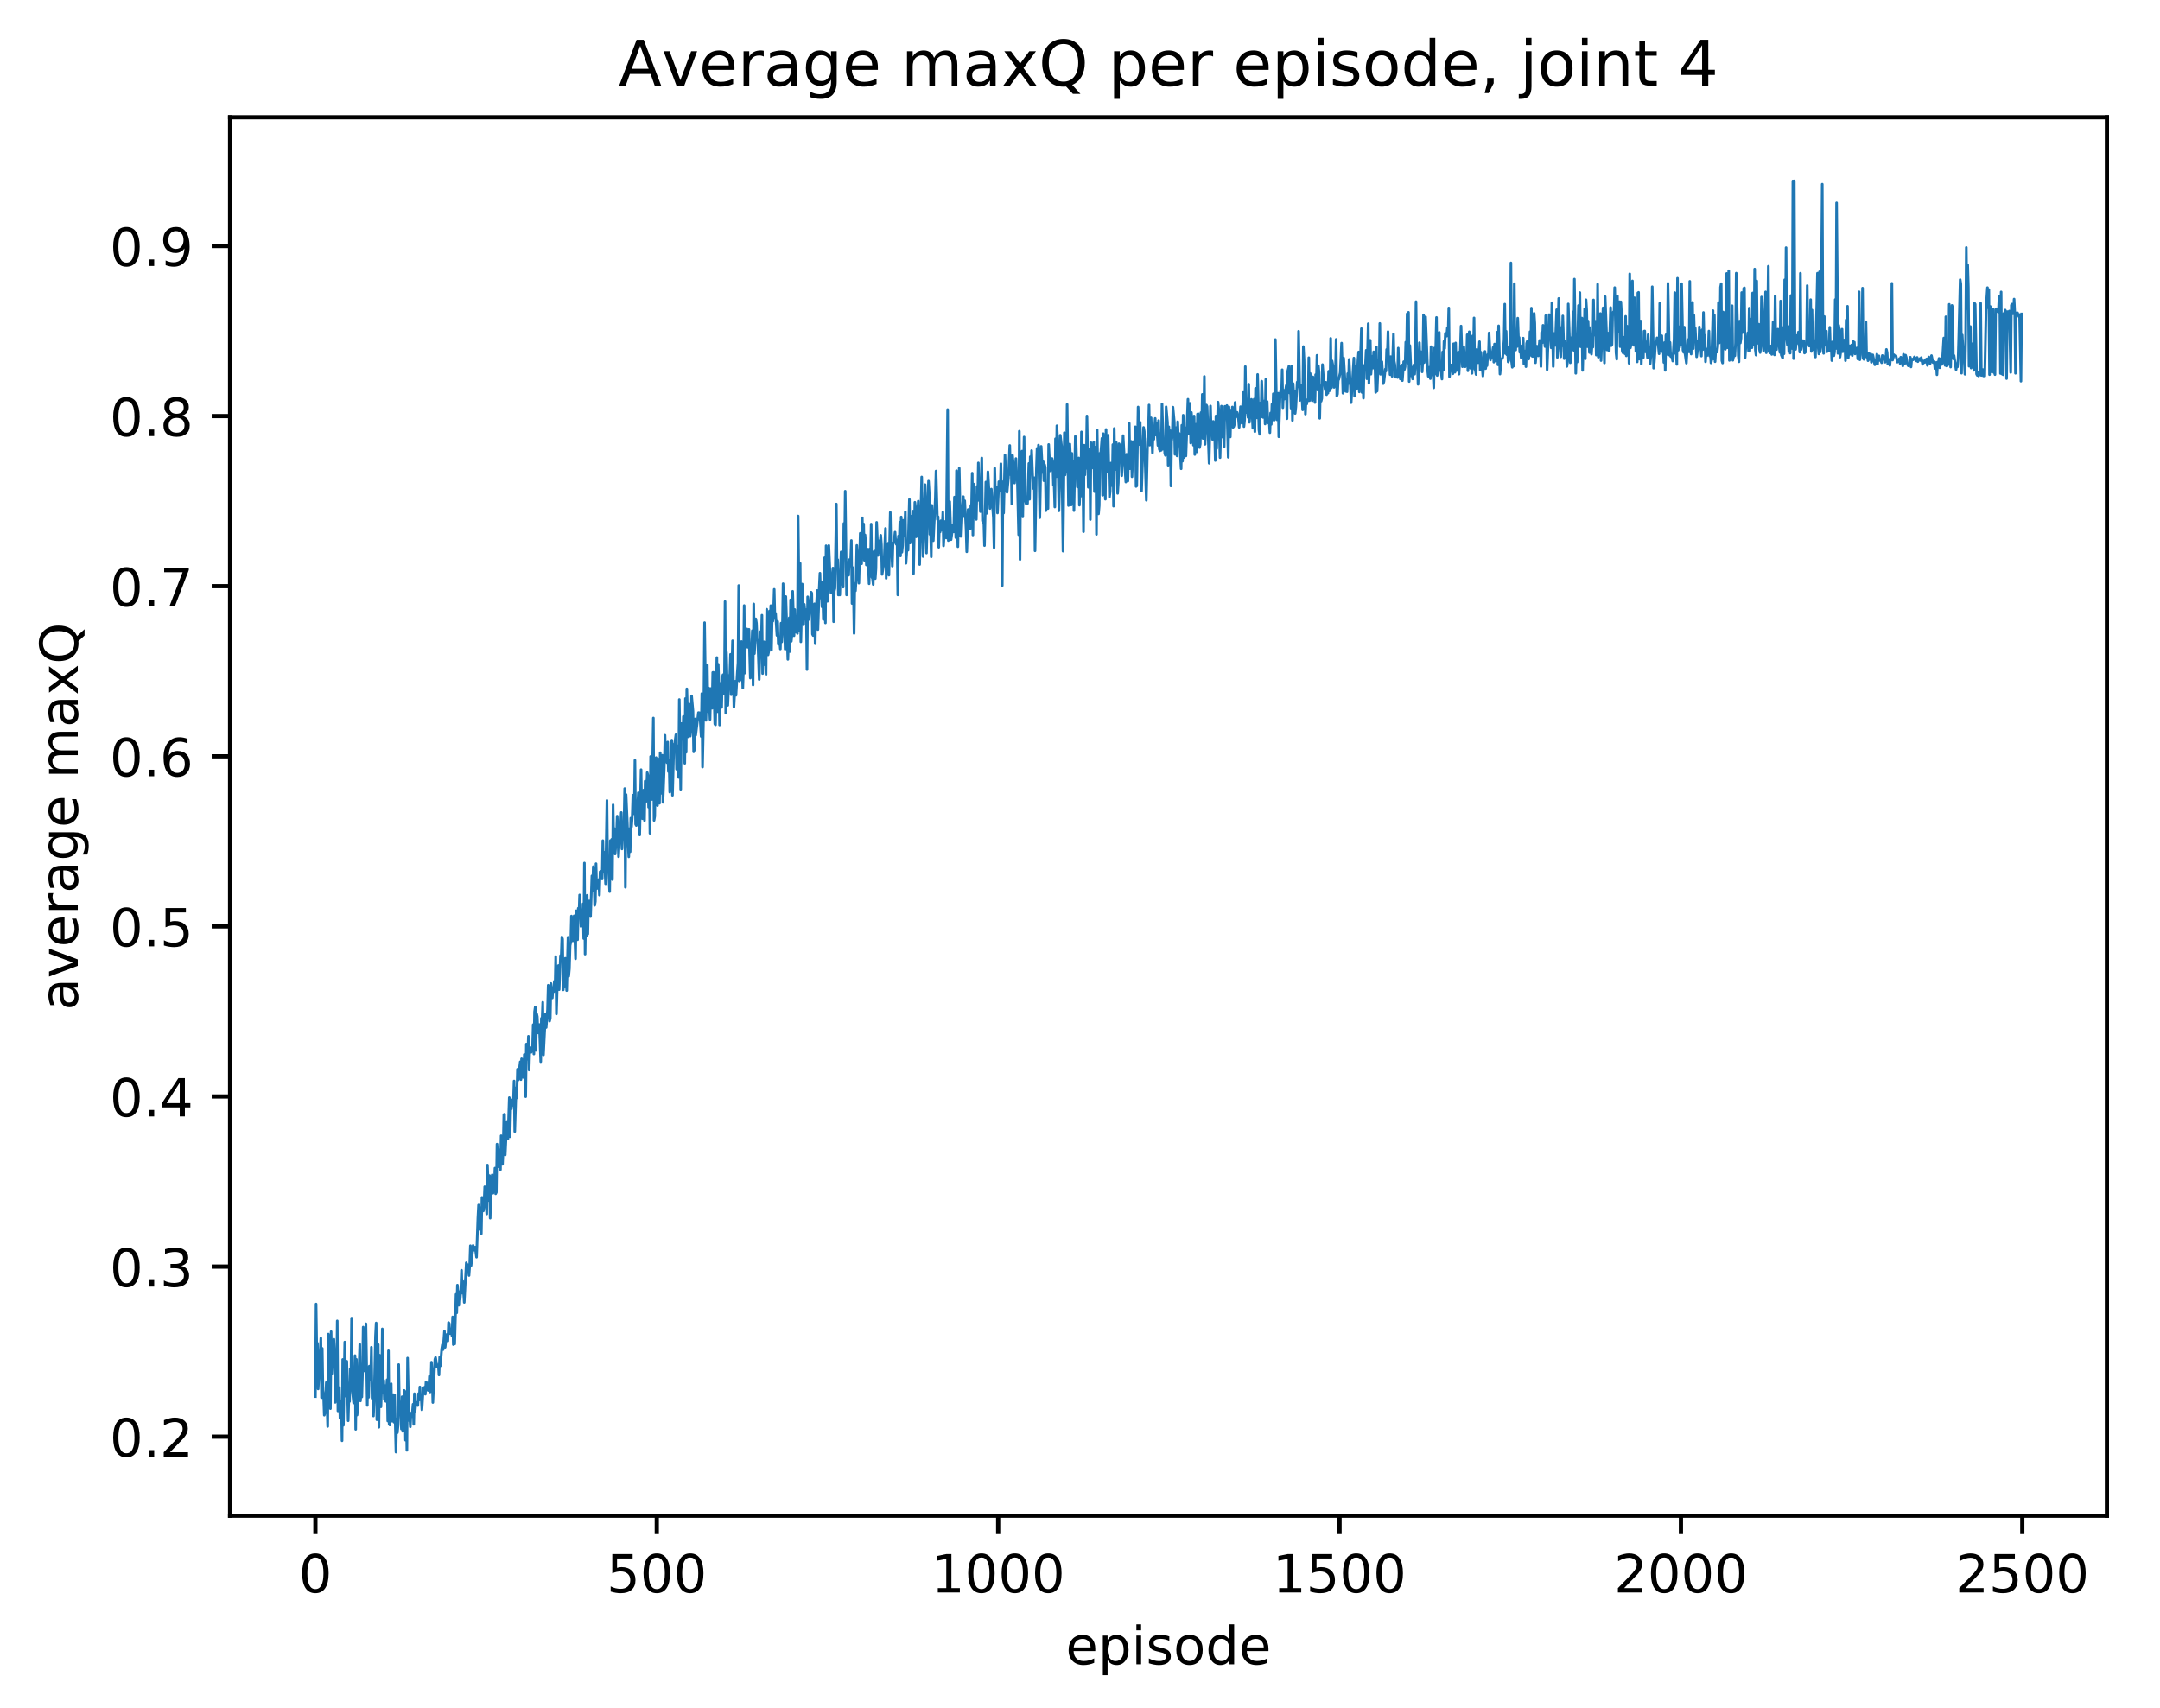 <?xml version="1.0" encoding="utf-8" standalone="no"?>
<!DOCTYPE svg PUBLIC "-//W3C//DTD SVG 1.1//EN"
  "http://www.w3.org/Graphics/SVG/1.1/DTD/svg11.dtd">
<!-- Created with matplotlib (http://matplotlib.org/) -->
<svg height="325pt" version="1.1" viewBox="0 0 411 325" width="411pt" xmlns="http://www.w3.org/2000/svg" xmlns:xlink="http://www.w3.org/1999/xlink">
 <defs>
  <style type="text/css">
*{stroke-linecap:butt;stroke-linejoin:round;}
  </style>
 </defs>
 <g id="figure_1">
  <g id="patch_1">
   <path d="M 0 325.986 
L 411.601 325.986 
L 411.601 0 
L 0 0 
z
" style="fill:#ffffff;"/>
  </g>
  <g id="axes_1">
   <g id="patch_2">
    <path d="M 43.781 288.43 
L 400.901 288.43 
L 400.901 22.318 
L 43.781 22.318 
z
" style="fill:#ffffff;"/>
   </g>
   <g id="matplotlib.axis_1">
    <g id="xtick_1">
     <g id="line2d_1">
      <defs>
       <path d="M 0 0 
L 0 3.5 
" id="m86b955a619" style="stroke:#000000;stroke-width:0.8;"/>
      </defs>
      <g>
       <use style="stroke:#000000;stroke-width:0.8;" x="60.014" xlink:href="#m86b955a619" y="288.43"/>
      </g>
     </g>
     <g id="text_1">
      <!-- 0 -->
      <defs>
       <path d="M 31.781 66.406 
Q 24.172 66.406 20.328 58.906 
Q 16.5 51.422 16.5 36.375 
Q 16.5 21.391 20.328 13.891 
Q 24.172 6.391 31.781 6.391 
Q 39.453 6.391 43.281 13.891 
Q 47.125 21.391 47.125 36.375 
Q 47.125 51.422 43.281 58.906 
Q 39.453 66.406 31.781 66.406 
z
M 31.781 74.219 
Q 44.047 74.219 50.516 64.516 
Q 56.984 54.828 56.984 36.375 
Q 56.984 17.969 50.516 8.266 
Q 44.047 -1.422 31.781 -1.422 
Q 19.531 -1.422 13.062 8.266 
Q 6.594 17.969 6.594 36.375 
Q 6.594 54.828 13.062 64.516 
Q 19.531 74.219 31.781 74.219 
z
" id="DejaVuSans-30"/>
      </defs>
      <g transform="translate(56.833 303.029)scale(0.1 -0.1)">
       <use xlink:href="#DejaVuSans-30"/>
      </g>
     </g>
    </g>
    <g id="xtick_2">
     <g id="line2d_2">
      <g>
       <use style="stroke:#000000;stroke-width:0.8;" x="124.971" xlink:href="#m86b955a619" y="288.43"/>
      </g>
     </g>
     <g id="text_2">
      <!-- 500 -->
      <defs>
       <path d="M 10.797 72.906 
L 49.516 72.906 
L 49.516 64.594 
L 19.828 64.594 
L 19.828 46.734 
Q 21.969 47.469 24.109 47.828 
Q 26.266 48.188 28.422 48.188 
Q 40.625 48.188 47.75 41.5 
Q 54.891 34.812 54.891 23.391 
Q 54.891 11.625 47.562 5.094 
Q 40.234 -1.422 26.906 -1.422 
Q 22.312 -1.422 17.547 -0.641 
Q 12.797 0.141 7.719 1.703 
L 7.719 11.625 
Q 12.109 9.234 16.797 8.062 
Q 21.484 6.891 26.703 6.891 
Q 35.156 6.891 40.078 11.328 
Q 45.016 15.766 45.016 23.391 
Q 45.016 31 40.078 35.438 
Q 35.156 39.891 26.703 39.891 
Q 22.75 39.891 18.812 39.016 
Q 14.891 38.141 10.797 36.281 
z
" id="DejaVuSans-35"/>
      </defs>
      <g transform="translate(115.427 303.029)scale(0.1 -0.1)">
       <use xlink:href="#DejaVuSans-35"/>
       <use x="63.623" xlink:href="#DejaVuSans-30"/>
       <use x="127.246" xlink:href="#DejaVuSans-30"/>
      </g>
     </g>
    </g>
    <g id="xtick_3">
     <g id="line2d_3">
      <g>
       <use style="stroke:#000000;stroke-width:0.8;" x="189.928" xlink:href="#m86b955a619" y="288.43"/>
      </g>
     </g>
     <g id="text_3">
      <!-- 1000 -->
      <defs>
       <path d="M 12.406 8.297 
L 28.516 8.297 
L 28.516 63.922 
L 10.984 60.406 
L 10.984 69.391 
L 28.422 72.906 
L 38.281 72.906 
L 38.281 8.297 
L 54.391 8.297 
L 54.391 0 
L 12.406 0 
z
" id="DejaVuSans-31"/>
      </defs>
      <g transform="translate(177.203 303.029)scale(0.1 -0.1)">
       <use xlink:href="#DejaVuSans-31"/>
       <use x="63.623" xlink:href="#DejaVuSans-30"/>
       <use x="127.246" xlink:href="#DejaVuSans-30"/>
       <use x="190.869" xlink:href="#DejaVuSans-30"/>
      </g>
     </g>
    </g>
    <g id="xtick_4">
     <g id="line2d_4">
      <g>
       <use style="stroke:#000000;stroke-width:0.8;" x="254.885" xlink:href="#m86b955a619" y="288.43"/>
      </g>
     </g>
     <g id="text_4">
      <!-- 1500 -->
      <g transform="translate(242.16 303.029)scale(0.1 -0.1)">
       <use xlink:href="#DejaVuSans-31"/>
       <use x="63.623" xlink:href="#DejaVuSans-35"/>
       <use x="127.246" xlink:href="#DejaVuSans-30"/>
       <use x="190.869" xlink:href="#DejaVuSans-30"/>
      </g>
     </g>
    </g>
    <g id="xtick_5">
     <g id="line2d_5">
      <g>
       <use style="stroke:#000000;stroke-width:0.8;" x="319.842" xlink:href="#m86b955a619" y="288.43"/>
      </g>
     </g>
     <g id="text_5">
      <!-- 2000 -->
      <defs>
       <path d="M 19.188 8.297 
L 53.609 8.297 
L 53.609 0 
L 7.328 0 
L 7.328 8.297 
Q 12.938 14.109 22.625 23.891 
Q 32.328 33.688 34.812 36.531 
Q 39.547 41.844 41.422 45.531 
Q 43.312 49.219 43.312 52.781 
Q 43.312 58.594 39.234 62.25 
Q 35.156 65.922 28.609 65.922 
Q 23.969 65.922 18.812 64.312 
Q 13.672 62.703 7.812 59.422 
L 7.812 69.391 
Q 13.766 71.781 18.938 73 
Q 24.125 74.219 28.422 74.219 
Q 39.75 74.219 46.484 68.547 
Q 53.219 62.891 53.219 53.422 
Q 53.219 48.922 51.531 44.891 
Q 49.859 40.875 45.406 35.406 
Q 44.188 33.984 37.641 27.219 
Q 31.109 20.453 19.188 8.297 
z
" id="DejaVuSans-32"/>
      </defs>
      <g transform="translate(307.117 303.029)scale(0.1 -0.1)">
       <use xlink:href="#DejaVuSans-32"/>
       <use x="63.623" xlink:href="#DejaVuSans-30"/>
       <use x="127.246" xlink:href="#DejaVuSans-30"/>
       <use x="190.869" xlink:href="#DejaVuSans-30"/>
      </g>
     </g>
    </g>
    <g id="xtick_6">
     <g id="line2d_6">
      <g>
       <use style="stroke:#000000;stroke-width:0.8;" x="384.798" xlink:href="#m86b955a619" y="288.43"/>
      </g>
     </g>
     <g id="text_6">
      <!-- 2500 -->
      <g transform="translate(372.073 303.029)scale(0.1 -0.1)">
       <use xlink:href="#DejaVuSans-32"/>
       <use x="63.623" xlink:href="#DejaVuSans-35"/>
       <use x="127.246" xlink:href="#DejaVuSans-30"/>
       <use x="190.869" xlink:href="#DejaVuSans-30"/>
      </g>
     </g>
    </g>
    <g id="text_7">
     <!-- episode -->
     <defs>
      <path d="M 56.203 29.594 
L 56.203 25.203 
L 14.891 25.203 
Q 15.484 15.922 20.484 11.062 
Q 25.484 6.203 34.422 6.203 
Q 39.594 6.203 44.453 7.469 
Q 49.312 8.734 54.109 11.281 
L 54.109 2.781 
Q 49.266 0.734 44.188 -0.344 
Q 39.109 -1.422 33.891 -1.422 
Q 20.797 -1.422 13.156 6.188 
Q 5.516 13.812 5.516 26.812 
Q 5.516 40.234 12.766 48.109 
Q 20.016 56 32.328 56 
Q 43.359 56 49.781 48.891 
Q 56.203 41.797 56.203 29.594 
z
M 47.219 32.234 
Q 47.125 39.594 43.094 43.984 
Q 39.062 48.391 32.422 48.391 
Q 24.906 48.391 20.391 44.141 
Q 15.875 39.891 15.188 32.172 
z
" id="DejaVuSans-65"/>
      <path d="M 18.109 8.203 
L 18.109 -20.797 
L 9.078 -20.797 
L 9.078 54.688 
L 18.109 54.688 
L 18.109 46.391 
Q 20.953 51.266 25.266 53.625 
Q 29.594 56 35.594 56 
Q 45.562 56 51.781 48.094 
Q 58.016 40.188 58.016 27.297 
Q 58.016 14.406 51.781 6.484 
Q 45.562 -1.422 35.594 -1.422 
Q 29.594 -1.422 25.266 0.953 
Q 20.953 3.328 18.109 8.203 
z
M 48.688 27.297 
Q 48.688 37.203 44.609 42.844 
Q 40.531 48.484 33.406 48.484 
Q 26.266 48.484 22.188 42.844 
Q 18.109 37.203 18.109 27.297 
Q 18.109 17.391 22.188 11.75 
Q 26.266 6.109 33.406 6.109 
Q 40.531 6.109 44.609 11.75 
Q 48.688 17.391 48.688 27.297 
z
" id="DejaVuSans-70"/>
      <path d="M 9.422 54.688 
L 18.406 54.688 
L 18.406 0 
L 9.422 0 
z
M 9.422 75.984 
L 18.406 75.984 
L 18.406 64.594 
L 9.422 64.594 
z
" id="DejaVuSans-69"/>
      <path d="M 44.281 53.078 
L 44.281 44.578 
Q 40.484 46.531 36.375 47.5 
Q 32.281 48.484 27.875 48.484 
Q 21.188 48.484 17.844 46.438 
Q 14.5 44.391 14.5 40.281 
Q 14.5 37.156 16.891 35.375 
Q 19.281 33.594 26.516 31.984 
L 29.594 31.297 
Q 39.156 29.25 43.188 25.516 
Q 47.219 21.781 47.219 15.094 
Q 47.219 7.469 41.188 3.016 
Q 35.156 -1.422 24.609 -1.422 
Q 20.219 -1.422 15.453 -0.562 
Q 10.688 0.297 5.422 2 
L 5.422 11.281 
Q 10.406 8.688 15.234 7.391 
Q 20.062 6.109 24.812 6.109 
Q 31.156 6.109 34.562 8.281 
Q 37.984 10.453 37.984 14.406 
Q 37.984 18.062 35.516 20.016 
Q 33.062 21.969 24.703 23.781 
L 21.578 24.516 
Q 13.234 26.266 9.516 29.906 
Q 5.812 33.547 5.812 39.891 
Q 5.812 47.609 11.281 51.797 
Q 16.75 56 26.812 56 
Q 31.781 56 36.172 55.266 
Q 40.578 54.547 44.281 53.078 
z
" id="DejaVuSans-73"/>
      <path d="M 30.609 48.391 
Q 23.391 48.391 19.188 42.75 
Q 14.984 37.109 14.984 27.297 
Q 14.984 17.484 19.156 11.844 
Q 23.344 6.203 30.609 6.203 
Q 37.797 6.203 41.984 11.859 
Q 46.188 17.531 46.188 27.297 
Q 46.188 37.016 41.984 42.703 
Q 37.797 48.391 30.609 48.391 
z
M 30.609 56 
Q 42.328 56 49.016 48.375 
Q 55.719 40.766 55.719 27.297 
Q 55.719 13.875 49.016 6.219 
Q 42.328 -1.422 30.609 -1.422 
Q 18.844 -1.422 12.172 6.219 
Q 5.516 13.875 5.516 27.297 
Q 5.516 40.766 12.172 48.375 
Q 18.844 56 30.609 56 
z
" id="DejaVuSans-6f"/>
      <path d="M 45.406 46.391 
L 45.406 75.984 
L 54.391 75.984 
L 54.391 0 
L 45.406 0 
L 45.406 8.203 
Q 42.578 3.328 38.25 0.953 
Q 33.938 -1.422 27.875 -1.422 
Q 17.969 -1.422 11.734 6.484 
Q 5.516 14.406 5.516 27.297 
Q 5.516 40.188 11.734 48.094 
Q 17.969 56 27.875 56 
Q 33.938 56 38.25 53.625 
Q 42.578 51.266 45.406 46.391 
z
M 14.797 27.297 
Q 14.797 17.391 18.875 11.75 
Q 22.953 6.109 30.078 6.109 
Q 37.203 6.109 41.297 11.75 
Q 45.406 17.391 45.406 27.297 
Q 45.406 37.203 41.297 42.844 
Q 37.203 48.484 30.078 48.484 
Q 22.953 48.484 18.875 42.844 
Q 14.797 37.203 14.797 27.297 
z
" id="DejaVuSans-64"/>
     </defs>
     <g transform="translate(202.787 316.707)scale(0.1 -0.1)">
      <use xlink:href="#DejaVuSans-65"/>
      <use x="61.523" xlink:href="#DejaVuSans-70"/>
      <use x="125" xlink:href="#DejaVuSans-69"/>
      <use x="152.783" xlink:href="#DejaVuSans-73"/>
      <use x="204.883" xlink:href="#DejaVuSans-6f"/>
      <use x="266.064" xlink:href="#DejaVuSans-64"/>
      <use x="329.541" xlink:href="#DejaVuSans-65"/>
     </g>
    </g>
   </g>
   <g id="matplotlib.axis_2">
    <g id="ytick_1">
     <g id="line2d_7">
      <defs>
       <path d="M 0 0 
L -3.5 0 
" id="mf064f0fed8" style="stroke:#000000;stroke-width:0.8;"/>
      </defs>
      <g>
       <use style="stroke:#000000;stroke-width:0.8;" x="43.781" xlink:href="#mf064f0fed8" y="273.39"/>
      </g>
     </g>
     <g id="text_8">
      <!-- 0.2 -->
      <defs>
       <path d="M 10.688 12.406 
L 21 12.406 
L 21 0 
L 10.688 0 
z
" id="DejaVuSans-2e"/>
      </defs>
      <g transform="translate(20.878 277.189)scale(0.1 -0.1)">
       <use xlink:href="#DejaVuSans-30"/>
       <use x="63.623" xlink:href="#DejaVuSans-2e"/>
       <use x="95.41" xlink:href="#DejaVuSans-32"/>
      </g>
     </g>
    </g>
    <g id="ytick_2">
     <g id="line2d_8">
      <g>
       <use style="stroke:#000000;stroke-width:0.8;" x="43.781" xlink:href="#mf064f0fed8" y="241.021"/>
      </g>
     </g>
     <g id="text_9">
      <!-- 0.3 -->
      <defs>
       <path d="M 40.578 39.312 
Q 47.656 37.797 51.625 33 
Q 55.609 28.219 55.609 21.188 
Q 55.609 10.406 48.188 4.484 
Q 40.766 -1.422 27.094 -1.422 
Q 22.516 -1.422 17.656 -0.516 
Q 12.797 0.391 7.625 2.203 
L 7.625 11.719 
Q 11.719 9.328 16.594 8.109 
Q 21.484 6.891 26.812 6.891 
Q 36.078 6.891 40.938 10.547 
Q 45.797 14.203 45.797 21.188 
Q 45.797 27.641 41.281 31.266 
Q 36.766 34.906 28.719 34.906 
L 20.219 34.906 
L 20.219 43.016 
L 29.109 43.016 
Q 36.375 43.016 40.234 45.922 
Q 44.094 48.828 44.094 54.297 
Q 44.094 59.906 40.109 62.906 
Q 36.141 65.922 28.719 65.922 
Q 24.656 65.922 20.016 65.031 
Q 15.375 64.156 9.812 62.312 
L 9.812 71.094 
Q 15.438 72.656 20.344 73.438 
Q 25.25 74.219 29.594 74.219 
Q 40.828 74.219 47.359 69.109 
Q 53.906 64.016 53.906 55.328 
Q 53.906 49.266 50.438 45.094 
Q 46.969 40.922 40.578 39.312 
z
" id="DejaVuSans-33"/>
      </defs>
      <g transform="translate(20.878 244.821)scale(0.1 -0.1)">
       <use xlink:href="#DejaVuSans-30"/>
       <use x="63.623" xlink:href="#DejaVuSans-2e"/>
       <use x="95.41" xlink:href="#DejaVuSans-33"/>
      </g>
     </g>
    </g>
    <g id="ytick_3">
     <g id="line2d_9">
      <g>
       <use style="stroke:#000000;stroke-width:0.8;" x="43.781" xlink:href="#mf064f0fed8" y="208.653"/>
      </g>
     </g>
     <g id="text_10">
      <!-- 0.4 -->
      <defs>
       <path d="M 37.797 64.312 
L 12.891 25.391 
L 37.797 25.391 
z
M 35.203 72.906 
L 47.609 72.906 
L 47.609 25.391 
L 58.016 25.391 
L 58.016 17.188 
L 47.609 17.188 
L 47.609 0 
L 37.797 0 
L 37.797 17.188 
L 4.891 17.188 
L 4.891 26.703 
z
" id="DejaVuSans-34"/>
      </defs>
      <g transform="translate(20.878 212.452)scale(0.1 -0.1)">
       <use xlink:href="#DejaVuSans-30"/>
       <use x="63.623" xlink:href="#DejaVuSans-2e"/>
       <use x="95.41" xlink:href="#DejaVuSans-34"/>
      </g>
     </g>
    </g>
    <g id="ytick_4">
     <g id="line2d_10">
      <g>
       <use style="stroke:#000000;stroke-width:0.8;" x="43.781" xlink:href="#mf064f0fed8" y="176.285"/>
      </g>
     </g>
     <g id="text_11">
      <!-- 0.5 -->
      <g transform="translate(20.878 180.084)scale(0.1 -0.1)">
       <use xlink:href="#DejaVuSans-30"/>
       <use x="63.623" xlink:href="#DejaVuSans-2e"/>
       <use x="95.41" xlink:href="#DejaVuSans-35"/>
      </g>
     </g>
    </g>
    <g id="ytick_5">
     <g id="line2d_11">
      <g>
       <use style="stroke:#000000;stroke-width:0.8;" x="43.781" xlink:href="#mf064f0fed8" y="143.916"/>
      </g>
     </g>
     <g id="text_12">
      <!-- 0.6 -->
      <defs>
       <path d="M 33.016 40.375 
Q 26.375 40.375 22.484 35.828 
Q 18.609 31.297 18.609 23.391 
Q 18.609 15.531 22.484 10.953 
Q 26.375 6.391 33.016 6.391 
Q 39.656 6.391 43.531 10.953 
Q 47.406 15.531 47.406 23.391 
Q 47.406 31.297 43.531 35.828 
Q 39.656 40.375 33.016 40.375 
z
M 52.594 71.297 
L 52.594 62.312 
Q 48.875 64.062 45.094 64.984 
Q 41.312 65.922 37.594 65.922 
Q 27.828 65.922 22.672 59.328 
Q 17.531 52.734 16.797 39.406 
Q 19.672 43.656 24.016 45.922 
Q 28.375 48.188 33.594 48.188 
Q 44.578 48.188 50.953 41.516 
Q 57.328 34.859 57.328 23.391 
Q 57.328 12.156 50.688 5.359 
Q 44.047 -1.422 33.016 -1.422 
Q 20.359 -1.422 13.672 8.266 
Q 6.984 17.969 6.984 36.375 
Q 6.984 53.656 15.188 63.938 
Q 23.391 74.219 37.203 74.219 
Q 40.922 74.219 44.703 73.484 
Q 48.484 72.75 52.594 71.297 
z
" id="DejaVuSans-36"/>
      </defs>
      <g transform="translate(20.878 147.716)scale(0.1 -0.1)">
       <use xlink:href="#DejaVuSans-30"/>
       <use x="63.623" xlink:href="#DejaVuSans-2e"/>
       <use x="95.41" xlink:href="#DejaVuSans-36"/>
      </g>
     </g>
    </g>
    <g id="ytick_6">
     <g id="line2d_12">
      <g>
       <use style="stroke:#000000;stroke-width:0.8;" x="43.781" xlink:href="#mf064f0fed8" y="111.548"/>
      </g>
     </g>
     <g id="text_13">
      <!-- 0.7 -->
      <defs>
       <path d="M 8.203 72.906 
L 55.078 72.906 
L 55.078 68.703 
L 28.609 0 
L 18.312 0 
L 43.219 64.594 
L 8.203 64.594 
z
" id="DejaVuSans-37"/>
      </defs>
      <g transform="translate(20.878 115.347)scale(0.1 -0.1)">
       <use xlink:href="#DejaVuSans-30"/>
       <use x="63.623" xlink:href="#DejaVuSans-2e"/>
       <use x="95.41" xlink:href="#DejaVuSans-37"/>
      </g>
     </g>
    </g>
    <g id="ytick_7">
     <g id="line2d_13">
      <g>
       <use style="stroke:#000000;stroke-width:0.8;" x="43.781" xlink:href="#mf064f0fed8" y="79.18"/>
      </g>
     </g>
     <g id="text_14">
      <!-- 0.8 -->
      <defs>
       <path d="M 31.781 34.625 
Q 24.75 34.625 20.719 30.859 
Q 16.703 27.094 16.703 20.516 
Q 16.703 13.922 20.719 10.156 
Q 24.75 6.391 31.781 6.391 
Q 38.812 6.391 42.859 10.172 
Q 46.922 13.969 46.922 20.516 
Q 46.922 27.094 42.891 30.859 
Q 38.875 34.625 31.781 34.625 
z
M 21.922 38.812 
Q 15.578 40.375 12.031 44.719 
Q 8.5 49.078 8.5 55.328 
Q 8.5 64.062 14.719 69.141 
Q 20.953 74.219 31.781 74.219 
Q 42.672 74.219 48.875 69.141 
Q 55.078 64.062 55.078 55.328 
Q 55.078 49.078 51.531 44.719 
Q 48 40.375 41.703 38.812 
Q 48.828 37.156 52.797 32.312 
Q 56.781 27.484 56.781 20.516 
Q 56.781 9.906 50.312 4.234 
Q 43.844 -1.422 31.781 -1.422 
Q 19.734 -1.422 13.25 4.234 
Q 6.781 9.906 6.781 20.516 
Q 6.781 27.484 10.781 32.312 
Q 14.797 37.156 21.922 38.812 
z
M 18.312 54.391 
Q 18.312 48.734 21.844 45.562 
Q 25.391 42.391 31.781 42.391 
Q 38.141 42.391 41.719 45.562 
Q 45.312 48.734 45.312 54.391 
Q 45.312 60.062 41.719 63.234 
Q 38.141 66.406 31.781 66.406 
Q 25.391 66.406 21.844 63.234 
Q 18.312 60.062 18.312 54.391 
z
" id="DejaVuSans-38"/>
      </defs>
      <g transform="translate(20.878 82.979)scale(0.1 -0.1)">
       <use xlink:href="#DejaVuSans-30"/>
       <use x="63.623" xlink:href="#DejaVuSans-2e"/>
       <use x="95.41" xlink:href="#DejaVuSans-38"/>
      </g>
     </g>
    </g>
    <g id="ytick_8">
     <g id="line2d_14">
      <g>
       <use style="stroke:#000000;stroke-width:0.8;" x="43.781" xlink:href="#mf064f0fed8" y="46.812"/>
      </g>
     </g>
     <g id="text_15">
      <!-- 0.9 -->
      <defs>
       <path d="M 10.984 1.516 
L 10.984 10.5 
Q 14.703 8.734 18.5 7.812 
Q 22.312 6.891 25.984 6.891 
Q 35.75 6.891 40.891 13.453 
Q 46.047 20.016 46.781 33.406 
Q 43.953 29.203 39.594 26.953 
Q 35.25 24.703 29.984 24.703 
Q 19.047 24.703 12.672 31.312 
Q 6.297 37.938 6.297 49.422 
Q 6.297 60.641 12.938 67.422 
Q 19.578 74.219 30.609 74.219 
Q 43.266 74.219 49.922 64.516 
Q 56.594 54.828 56.594 36.375 
Q 56.594 19.141 48.406 8.859 
Q 40.234 -1.422 26.422 -1.422 
Q 22.703 -1.422 18.891 -0.688 
Q 15.094 0.047 10.984 1.516 
z
M 30.609 32.422 
Q 37.25 32.422 41.125 36.953 
Q 45.016 41.5 45.016 49.422 
Q 45.016 57.281 41.125 61.844 
Q 37.25 66.406 30.609 66.406 
Q 23.969 66.406 20.094 61.844 
Q 16.219 57.281 16.219 49.422 
Q 16.219 41.5 20.094 36.953 
Q 23.969 32.422 30.609 32.422 
z
" id="DejaVuSans-39"/>
      </defs>
      <g transform="translate(20.878 50.611)scale(0.1 -0.1)">
       <use xlink:href="#DejaVuSans-30"/>
       <use x="63.623" xlink:href="#DejaVuSans-2e"/>
       <use x="95.41" xlink:href="#DejaVuSans-39"/>
      </g>
     </g>
    </g>
    <g id="text_16">
     <!-- average maxQ -->
     <defs>
      <path d="M 34.281 27.484 
Q 23.391 27.484 19.188 25 
Q 14.984 22.516 14.984 16.5 
Q 14.984 11.719 18.141 8.906 
Q 21.297 6.109 26.703 6.109 
Q 34.188 6.109 38.703 11.406 
Q 43.219 16.703 43.219 25.484 
L 43.219 27.484 
z
M 52.203 31.203 
L 52.203 0 
L 43.219 0 
L 43.219 8.297 
Q 40.141 3.328 35.547 0.953 
Q 30.953 -1.422 24.312 -1.422 
Q 15.922 -1.422 10.953 3.297 
Q 6 8.016 6 15.922 
Q 6 25.141 12.172 29.828 
Q 18.359 34.516 30.609 34.516 
L 43.219 34.516 
L 43.219 35.406 
Q 43.219 41.609 39.141 45 
Q 35.062 48.391 27.688 48.391 
Q 23 48.391 18.547 47.266 
Q 14.109 46.141 10.016 43.891 
L 10.016 52.203 
Q 14.938 54.109 19.578 55.047 
Q 24.219 56 28.609 56 
Q 40.484 56 46.344 49.844 
Q 52.203 43.703 52.203 31.203 
z
" id="DejaVuSans-61"/>
      <path d="M 2.984 54.688 
L 12.5 54.688 
L 29.594 8.797 
L 46.688 54.688 
L 56.203 54.688 
L 35.688 0 
L 23.484 0 
z
" id="DejaVuSans-76"/>
      <path d="M 41.109 46.297 
Q 39.594 47.172 37.812 47.578 
Q 36.031 48 33.891 48 
Q 26.266 48 22.188 43.047 
Q 18.109 38.094 18.109 28.812 
L 18.109 0 
L 9.078 0 
L 9.078 54.688 
L 18.109 54.688 
L 18.109 46.188 
Q 20.953 51.172 25.484 53.578 
Q 30.031 56 36.531 56 
Q 37.453 56 38.578 55.875 
Q 39.703 55.766 41.062 55.516 
z
" id="DejaVuSans-72"/>
      <path d="M 45.406 27.984 
Q 45.406 37.75 41.375 43.109 
Q 37.359 48.484 30.078 48.484 
Q 22.859 48.484 18.828 43.109 
Q 14.797 37.75 14.797 27.984 
Q 14.797 18.266 18.828 12.891 
Q 22.859 7.516 30.078 7.516 
Q 37.359 7.516 41.375 12.891 
Q 45.406 18.266 45.406 27.984 
z
M 54.391 6.781 
Q 54.391 -7.172 48.188 -13.984 
Q 42 -20.797 29.203 -20.797 
Q 24.469 -20.797 20.266 -20.094 
Q 16.062 -19.391 12.109 -17.922 
L 12.109 -9.188 
Q 16.062 -11.328 19.922 -12.344 
Q 23.781 -13.375 27.781 -13.375 
Q 36.625 -13.375 41.016 -8.766 
Q 45.406 -4.156 45.406 5.172 
L 45.406 9.625 
Q 42.625 4.781 38.281 2.391 
Q 33.938 0 27.875 0 
Q 17.828 0 11.672 7.656 
Q 5.516 15.328 5.516 27.984 
Q 5.516 40.672 11.672 48.328 
Q 17.828 56 27.875 56 
Q 33.938 56 38.281 53.609 
Q 42.625 51.219 45.406 46.391 
L 45.406 54.688 
L 54.391 54.688 
z
" id="DejaVuSans-67"/>
      <path id="DejaVuSans-20"/>
      <path d="M 52 44.188 
Q 55.375 50.25 60.062 53.125 
Q 64.75 56 71.094 56 
Q 79.641 56 84.281 50.016 
Q 88.922 44.047 88.922 33.016 
L 88.922 0 
L 79.891 0 
L 79.891 32.719 
Q 79.891 40.578 77.094 44.375 
Q 74.312 48.188 68.609 48.188 
Q 61.625 48.188 57.562 43.547 
Q 53.516 38.922 53.516 30.906 
L 53.516 0 
L 44.484 0 
L 44.484 32.719 
Q 44.484 40.625 41.703 44.406 
Q 38.922 48.188 33.109 48.188 
Q 26.219 48.188 22.156 43.531 
Q 18.109 38.875 18.109 30.906 
L 18.109 0 
L 9.078 0 
L 9.078 54.688 
L 18.109 54.688 
L 18.109 46.188 
Q 21.188 51.219 25.484 53.609 
Q 29.781 56 35.688 56 
Q 41.656 56 45.828 52.969 
Q 50 49.953 52 44.188 
z
" id="DejaVuSans-6d"/>
      <path d="M 54.891 54.688 
L 35.109 28.078 
L 55.906 0 
L 45.312 0 
L 29.391 21.484 
L 13.484 0 
L 2.875 0 
L 24.125 28.609 
L 4.688 54.688 
L 15.281 54.688 
L 29.781 35.203 
L 44.281 54.688 
z
" id="DejaVuSans-78"/>
      <path d="M 39.406 66.219 
Q 28.656 66.219 22.328 58.203 
Q 16.016 50.203 16.016 36.375 
Q 16.016 22.609 22.328 14.594 
Q 28.656 6.594 39.406 6.594 
Q 50.141 6.594 56.422 14.594 
Q 62.703 22.609 62.703 36.375 
Q 62.703 50.203 56.422 58.203 
Q 50.141 66.219 39.406 66.219 
z
M 53.219 1.312 
L 66.219 -12.891 
L 54.297 -12.891 
L 43.5 -1.219 
Q 41.891 -1.312 41.031 -1.359 
Q 40.188 -1.422 39.406 -1.422 
Q 24.031 -1.422 14.812 8.859 
Q 5.609 19.141 5.609 36.375 
Q 5.609 53.656 14.812 63.938 
Q 24.031 74.219 39.406 74.219 
Q 54.734 74.219 63.906 63.938 
Q 73.094 53.656 73.094 36.375 
Q 73.094 23.688 67.984 14.641 
Q 62.891 5.609 53.219 1.312 
z
" id="DejaVuSans-51"/>
     </defs>
     <g transform="translate(14.798 192.263)rotate(-90)scale(0.1 -0.1)">
      <use xlink:href="#DejaVuSans-61"/>
      <use x="61.279" xlink:href="#DejaVuSans-76"/>
      <use x="120.459" xlink:href="#DejaVuSans-65"/>
      <use x="181.982" xlink:href="#DejaVuSans-72"/>
      <use x="223.096" xlink:href="#DejaVuSans-61"/>
      <use x="284.375" xlink:href="#DejaVuSans-67"/>
      <use x="347.852" xlink:href="#DejaVuSans-65"/>
      <use x="409.375" xlink:href="#DejaVuSans-20"/>
      <use x="441.162" xlink:href="#DejaVuSans-6d"/>
      <use x="538.574" xlink:href="#DejaVuSans-61"/>
      <use x="599.854" xlink:href="#DejaVuSans-78"/>
      <use x="659.033" xlink:href="#DejaVuSans-51"/>
     </g>
    </g>
   </g>
   <g id="line2d_15">
    <path clip-path="url(#p8439dce275)" d="M 60.014 265.765 
L 60.144 248.139 
L 60.274 257.04 
L 60.404 255.602 
L 60.534 264.311 
L 61.053 254.64 
L 61.183 265.966 
L 61.313 256.584 
L 61.443 264.562 
L 61.573 265.593 
L 61.703 269.303 
L 61.833 268.76 
L 62.093 263.066 
L 62.352 271.452 
L 62.482 253.862 
L 62.612 255.126 
L 62.742 258.557 
L 62.872 268.058 
L 63.002 253.402 
L 63.132 261.391 
L 63.262 258.813 
L 63.392 260.003 
L 63.522 254.829 
L 63.652 257.38 
L 63.781 266.865 
L 63.911 259.115 
L 64.041 263.3 
L 64.171 251.352 
L 64.301 268.494 
L 64.561 264.06 
L 64.691 269.898 
L 64.951 266.607 
L 65.081 274.172 
L 65.211 258.696 
L 65.34 271.228 
L 65.6 255.376 
L 65.86 265.714 
L 65.99 259.035 
L 66.25 270.363 
L 66.38 266.074 
L 66.51 266.699 
L 66.64 260.466 
L 66.769 263.291 
L 66.899 250.825 
L 67.029 264.538 
L 67.289 266.976 
L 67.549 257.96 
L 67.679 271.998 
L 67.809 258.668 
L 67.939 269.28 
L 68.069 267.996 
L 68.458 255.814 
L 68.588 266.588 
L 68.718 264.104 
L 68.848 265.835 
L 68.978 261.193 
L 69.108 252.536 
L 69.368 260.888 
L 69.498 260.283 
L 69.628 251.903 
L 69.887 267.456 
L 70.017 260.207 
L 70.147 265.893 
L 70.277 259.962 
L 70.537 262.489 
L 70.667 256.373 
L 70.797 266.101 
L 70.927 265.563 
L 71.057 269.457 
L 71.187 266.561 
L 71.446 254.287 
L 71.576 251.749 
L 71.706 270.173 
L 71.966 255.852 
L 72.096 271.607 
L 72.226 257.877 
L 72.356 261.223 
L 72.486 267.713 
L 72.616 263.719 
L 72.746 252.877 
L 72.875 265.035 
L 73.005 262.667 
L 73.135 266.327 
L 73.265 263.674 
L 73.395 266.674 
L 73.655 262.55 
L 73.785 270.418 
L 73.915 257.037 
L 74.045 271.029 
L 74.175 271.182 
L 74.434 263.322 
L 74.564 270.448 
L 74.824 265.385 
L 74.954 270.63 
L 75.084 265.437 
L 75.344 276.334 
L 75.474 270.007 
L 75.604 272.642 
L 75.734 271.329 
L 75.863 259.665 
L 75.993 267.462 
L 76.123 266.773 
L 76.383 271.952 
L 76.513 265.787 
L 76.643 272.378 
L 76.903 264.589 
L 77.033 264.776 
L 77.163 274.068 
L 77.293 266.871 
L 77.422 275.995 
L 77.552 258.423 
L 77.812 270.321 
L 77.942 269.198 
L 78.072 271.523 
L 78.202 268.907 
L 78.332 269.548 
L 78.462 268.79 
L 78.592 267.226 
L 78.722 271.046 
L 78.851 265.214 
L 78.981 268.544 
L 79.111 267.122 
L 79.371 266.856 
L 79.501 267.473 
L 79.631 265.198 
L 79.761 266.416 
L 79.891 263.935 
L 80.021 266.037 
L 80.151 265.94 
L 80.281 268.29 
L 80.54 264.089 
L 80.67 265.148 
L 80.8 263.964 
L 80.93 265.307 
L 81.06 262.974 
L 81.19 263.549 
L 81.32 263.179 
L 81.45 264.59 
L 81.58 264.323 
L 81.71 261.886 
L 81.839 264.883 
L 81.969 263.923 
L 82.099 259.212 
L 82.229 261.553 
L 82.359 266.889 
L 82.749 258.66 
L 82.879 258.311 
L 83.139 260.079 
L 83.398 259.703 
L 83.528 261.65 
L 83.658 258.247 
L 83.788 259.92 
L 84.048 256.65 
L 84.178 255.872 
L 84.308 256.823 
L 84.568 253.318 
L 84.698 256.382 
L 84.957 254.026 
L 85.087 253.898 
L 85.217 255.167 
L 85.347 251.672 
L 85.477 251.832 
L 85.607 253.778 
L 85.867 252.872 
L 85.997 254.193 
L 86.127 250.592 
L 86.257 255.865 
L 86.386 252.472 
L 86.516 255.751 
L 86.776 246.294 
L 86.906 249.817 
L 87.036 244.543 
L 87.296 248.379 
L 87.426 245.803 
L 87.556 247.151 
L 87.686 245.316 
L 87.816 241.716 
L 87.945 246.057 
L 88.075 243.843 
L 88.335 247.831 
L 88.725 240.295 
L 88.855 241.756 
L 88.985 240.647 
L 89.245 242.709 
L 89.374 240.83 
L 89.504 237.047 
L 89.634 240.833 
L 90.024 236.985 
L 90.154 237.904 
L 90.284 237.848 
L 90.414 237.312 
L 90.674 239.233 
L 90.933 231.786 
L 91.063 229.311 
L 91.323 233.975 
L 91.453 229.816 
L 91.583 234.76 
L 91.713 227.853 
L 91.843 230.283 
L 91.973 230.428 
L 92.103 228.963 
L 92.233 225.826 
L 92.622 231.004 
L 92.752 221.701 
L 93.012 228.454 
L 93.142 223.71 
L 93.272 231.805 
L 93.402 225.549 
L 93.532 224.961 
L 93.662 223.567 
L 93.792 227.058 
L 93.921 225.803 
L 94.051 226.131 
L 94.181 222.283 
L 94.311 227.164 
L 94.441 226.907 
L 94.571 217.723 
L 94.831 222.011 
L 94.961 221.534 
L 95.091 218.8 
L 95.221 222.579 
L 95.351 216.125 
L 95.61 221.557 
L 95.74 218.713 
L 95.87 212.098 
L 96 212.033 
L 96.13 219.783 
L 96.39 214.381 
L 96.52 213.398 
L 96.65 216.689 
L 96.909 208.873 
L 97.039 216.313 
L 97.169 210.915 
L 97.299 211.019 
L 97.429 209.307 
L 97.559 210.341 
L 97.689 209.83 
L 97.819 205.707 
L 97.949 215.331 
L 98.209 207.006 
L 98.339 208.932 
L 98.468 203.469 
L 98.598 205.527 
L 98.988 202.06 
L 99.118 205.443 
L 99.248 201.485 
L 99.508 205.024 
L 99.638 204.99 
L 99.768 200.674 
L 100.027 208.7 
L 100.157 198.676 
L 100.287 201.588 
L 100.417 200.814 
L 100.547 197.199 
L 100.677 203.625 
L 100.807 199.329 
L 100.937 199.368 
L 101.067 200.251 
L 101.197 199.509 
L 101.327 199.695 
L 101.456 194.985 
L 101.586 200.576 
L 101.716 192.524 
L 101.846 191.629 
L 101.976 199.887 
L 102.106 192.886 
L 102.236 193.458 
L 102.366 196.56 
L 102.496 195.028 
L 102.626 194.957 
L 102.886 202.03 
L 103.015 193.777 
L 103.145 194.235 
L 103.275 190.726 
L 103.405 200.744 
L 103.795 192.972 
L 103.925 195.526 
L 104.185 192.134 
L 104.315 187.487 
L 104.574 194.313 
L 104.704 193.76 
L 104.834 187.15 
L 105.094 189.896 
L 105.224 187.935 
L 105.354 188.706 
L 105.484 186.732 
L 105.614 188.349 
L 105.744 182.018 
L 105.874 192.949 
L 106.133 184.396 
L 106.263 183.728 
L 106.393 188.326 
L 106.653 181.839 
L 106.783 182.225 
L 106.913 178.299 
L 107.043 178.707 
L 107.173 188.362 
L 107.303 184.612 
L 107.433 187.834 
L 107.562 182.35 
L 107.692 182.861 
L 107.822 188.496 
L 108.082 178.356 
L 108.212 185.771 
L 108.342 184.367 
L 108.472 179.93 
L 108.602 179.328 
L 108.732 174.318 
L 108.991 179.038 
L 109.251 174.27 
L 109.511 182.444 
L 109.641 173.306 
L 109.901 178.823 
L 110.031 172.837 
L 110.161 174.296 
L 110.291 170.31 
L 110.55 176.296 
L 110.68 175.395 
L 110.81 176.136 
L 110.94 171.988 
L 111.07 178.595 
L 111.2 164.228 
L 111.33 181.562 
L 111.46 172.712 
L 111.59 178.032 
L 111.72 170.374 
L 111.85 177.732 
L 111.979 171.584 
L 112.109 171.44 
L 112.239 172.064 
L 112.369 174.423 
L 112.629 166.67 
L 112.759 169.511 
L 112.889 164.915 
L 113.019 166.249 
L 113.149 172.281 
L 113.279 171.558 
L 113.409 164.354 
L 113.538 169.11 
L 113.798 167.755 
L 113.928 167.374 
L 114.058 170.329 
L 114.188 165.891 
L 114.318 166.818 
L 114.448 165.764 
L 114.578 167.265 
L 114.708 159.968 
L 114.838 165.896 
L 114.968 162.167 
L 115.227 168.179 
L 115.487 152.319 
L 115.617 164.592 
L 115.747 164.655 
L 116.007 169.666 
L 116.137 159.95 
L 116.267 165.649 
L 116.397 159.713 
L 116.526 167.376 
L 116.656 153.152 
L 116.786 160.636 
L 116.916 157.665 
L 117.046 162.513 
L 117.306 159.236 
L 117.436 155.307 
L 117.696 163.034 
L 117.956 158.185 
L 118.085 157.15 
L 118.215 154.615 
L 118.345 161.55 
L 118.605 156.377 
L 118.735 156.739 
L 118.865 150.059 
L 118.995 168.836 
L 119.125 151.205 
L 119.644 163.054 
L 119.774 157.691 
L 119.904 162.081 
L 120.034 155.682 
L 120.164 157.334 
L 120.294 155.599 
L 120.424 151.321 
L 120.684 154.873 
L 120.814 144.677 
L 120.944 156.852 
L 121.073 157.09 
L 121.203 153.361 
L 121.333 153.525 
L 121.463 150.85 
L 121.723 158.891 
L 121.983 146.465 
L 122.113 155.187 
L 122.243 155.788 
L 122.503 150.331 
L 122.632 156.144 
L 122.762 148.64 
L 122.892 152.563 
L 123.022 151.015 
L 123.152 147.017 
L 123.282 147.569 
L 123.412 153.604 
L 123.542 148.737 
L 123.672 158.571 
L 123.802 143.951 
L 124.061 152.136 
L 124.321 136.628 
L 124.451 156.12 
L 124.581 155.339 
L 124.711 144.941 
L 124.841 144.166 
L 124.971 146.555 
L 125.101 153.297 
L 125.231 144.43 
L 125.361 146.891 
L 125.491 152.858 
L 125.62 143.24 
L 125.88 150.966 
L 126.01 143.725 
L 126.14 152.683 
L 126.4 145.788 
L 126.53 139.913 
L 126.66 144.56 
L 126.79 142.039 
L 126.92 145.139 
L 127.049 141.203 
L 127.179 146.82 
L 127.309 144.718 
L 127.439 150.738 
L 127.569 145.462 
L 127.699 150.315 
L 127.829 140.844 
L 127.959 151.34 
L 128.219 141.627 
L 128.349 141.78 
L 128.608 139.805 
L 128.738 146.364 
L 128.868 146.447 
L 128.998 141.913 
L 129.128 147.946 
L 129.258 133.114 
L 129.518 150.198 
L 129.648 137.681 
L 129.778 140.555 
L 129.908 140.715 
L 130.038 136.338 
L 130.297 145.257 
L 130.427 132.923 
L 130.557 143.148 
L 130.687 131.085 
L 130.947 140.219 
L 131.077 133.939 
L 131.337 140.081 
L 131.467 138.958 
L 131.596 132.414 
L 131.856 135.319 
L 131.986 143.074 
L 132.116 142.701 
L 132.246 136.809 
L 132.376 139.894 
L 132.896 135.603 
L 133.155 135.645 
L 133.415 140.143 
L 133.545 131.986 
L 133.675 145.969 
L 133.935 133.219 
L 134.065 118.481 
L 134.325 137.073 
L 134.584 126.544 
L 134.714 135.422 
L 134.844 130.911 
L 135.104 136.908 
L 135.234 131.023 
L 135.494 134.777 
L 135.624 127.959 
L 135.754 127.945 
L 136.014 137.786 
L 136.143 137.932 
L 136.403 125.121 
L 136.533 135.437 
L 136.663 126.403 
L 136.793 130.347 
L 136.923 137.959 
L 137.183 130.01 
L 137.313 134.614 
L 137.443 128.831 
L 137.573 128.396 
L 137.702 132.022 
L 137.832 131.256 
L 137.962 114.465 
L 138.092 135.721 
L 138.222 124.107 
L 138.482 134.221 
L 138.742 128.503 
L 138.872 128.42 
L 139.002 124.508 
L 139.131 132.199 
L 139.391 121.936 
L 139.651 134.55 
L 139.911 129.634 
L 140.041 132.305 
L 140.301 127.878 
L 140.431 126.109 
L 140.561 111.423 
L 140.69 129.58 
L 140.82 129.403 
L 140.95 128.033 
L 141.08 122.074 
L 141.34 130.95 
L 141.47 127.113 
L 141.6 115.23 
L 141.73 128.083 
L 141.86 119.709 
L 141.99 121.596 
L 142.119 119.683 
L 142.249 123.176 
L 142.379 122.276 
L 142.509 119.756 
L 142.769 129.031 
L 142.899 127.657 
L 143.159 120.011 
L 143.289 130.354 
L 143.419 114.923 
L 143.549 124.382 
L 143.678 122.195 
L 143.808 117.764 
L 143.938 118.568 
L 144.068 121.633 
L 144.198 122.004 
L 144.458 129.309 
L 144.718 120.183 
L 144.848 122.486 
L 144.978 117.069 
L 145.108 128.175 
L 145.237 122.208 
L 145.367 122.129 
L 145.497 126.496 
L 145.627 123.328 
L 145.757 128.339 
L 145.887 115.935 
L 146.147 124.617 
L 146.277 123.936 
L 146.407 116.273 
L 146.537 119.823 
L 146.666 115.245 
L 146.796 123.723 
L 146.926 117.483 
L 147.056 118.197 
L 147.186 116.379 
L 147.316 112.146 
L 147.446 117.687 
L 147.576 116.715 
L 147.836 120.919 
L 147.966 118.251 
L 148.096 122.595 
L 148.225 121.518 
L 148.355 121.851 
L 148.485 123.498 
L 148.615 118.58 
L 148.745 122.15 
L 148.875 119.524 
L 149.005 111.074 
L 149.395 123.532 
L 149.525 113.519 
L 149.914 125.473 
L 150.174 117.566 
L 150.304 123.991 
L 150.434 114.146 
L 150.564 122.038 
L 150.694 120.824 
L 150.824 112.522 
L 151.084 120.972 
L 151.213 115.988 
L 151.343 120.291 
L 151.603 117.259 
L 151.733 120.542 
L 151.863 98.188 
L 152.123 120.018 
L 152.253 107.199 
L 152.383 122.133 
L 152.643 111.142 
L 152.772 112.743 
L 152.902 118.903 
L 153.032 114.999 
L 153.292 117.846 
L 153.422 115.999 
L 153.552 127.417 
L 153.682 113.575 
L 153.942 117.869 
L 154.331 112.681 
L 154.461 112.859 
L 154.591 120.685 
L 154.721 120.935 
L 154.981 114.902 
L 155.111 122.498 
L 155.241 115.353 
L 155.371 114.846 
L 155.501 112.368 
L 155.631 119.802 
L 155.89 111.835 
L 156.02 109.079 
L 156.15 113.804 
L 156.28 110.771 
L 156.41 115.478 
L 156.54 112.719 
L 156.67 117.873 
L 156.8 106.535 
L 156.93 106.11 
L 157.06 118.533 
L 157.189 103.852 
L 157.449 114.43 
L 157.709 103.805 
L 158.099 112.793 
L 158.229 110.362 
L 158.359 110.021 
L 158.489 108.097 
L 158.619 118.305 
L 158.748 112.448 
L 158.878 111.965 
L 159.138 95.913 
L 159.268 108.16 
L 159.398 106.505 
L 159.528 113.224 
L 159.658 112.005 
L 159.788 113.225 
L 160.048 105.032 
L 160.307 111.189 
L 160.437 111.728 
L 160.567 99.61 
L 160.697 105.708 
L 160.827 93.473 
L 161.087 113.216 
L 161.217 106.991 
L 161.347 109.261 
L 161.477 109.461 
L 161.607 106.491 
L 161.736 107.455 
L 161.866 106.555 
L 161.996 102.85 
L 162.126 114.837 
L 162.256 107.999 
L 162.386 112.21 
L 162.516 120.532 
L 162.646 111.072 
L 162.776 112.437 
L 162.906 110.313 
L 163.036 103.784 
L 163.425 110.971 
L 163.685 101.482 
L 163.815 106.839 
L 163.945 107.284 
L 164.075 98.538 
L 164.205 105.005 
L 164.335 99.71 
L 164.465 106.622 
L 164.595 101.794 
L 164.724 103.427 
L 164.854 107.509 
L 165.114 104.509 
L 165.374 111.083 
L 165.504 104.452 
L 165.634 107.077 
L 165.764 99.731 
L 165.894 109.825 
L 166.024 110.096 
L 166.154 111.224 
L 166.283 104.992 
L 166.413 104.868 
L 166.543 110.102 
L 166.673 108.186 
L 166.803 99.398 
L 167.063 105.697 
L 167.193 102.915 
L 167.323 105.179 
L 167.583 101.857 
L 167.713 103.671 
L 167.842 109.311 
L 168.102 107.692 
L 168.232 106.735 
L 168.492 100.564 
L 168.622 110.054 
L 168.752 103.697 
L 168.882 105.957 
L 169.012 103.362 
L 169.142 109.449 
L 169.401 97.498 
L 169.531 104.886 
L 169.661 104.753 
L 169.791 107.724 
L 169.921 103.29 
L 170.051 103.173 
L 170.181 102.535 
L 170.311 101.266 
L 170.441 103.376 
L 170.571 103.591 
L 170.701 102.748 
L 170.83 113.211 
L 170.96 102.002 
L 171.09 103.405 
L 171.22 99.379 
L 171.35 105.789 
L 171.48 98.376 
L 171.61 105.086 
L 171.74 103.803 
L 171.87 99.007 
L 172.13 101.969 
L 172.259 97.4 
L 172.389 107.188 
L 172.649 103.235 
L 172.779 104.699 
L 173.039 95.036 
L 173.169 103.332 
L 173.299 98.213 
L 173.429 102.904 
L 173.559 102.042 
L 173.689 97.265 
L 173.818 109.159 
L 174.078 95.58 
L 174.208 96.637 
L 174.338 102.153 
L 174.728 95.358 
L 174.988 107.428 
L 175.377 90.765 
L 175.637 105.905 
L 176.027 92.227 
L 176.287 105.241 
L 176.547 95.14 
L 176.677 91.551 
L 176.806 93.711 
L 176.936 101.681 
L 177.066 100.618 
L 177.196 105.965 
L 177.326 96.167 
L 177.586 102.888 
L 177.976 94.767 
L 178.106 89.637 
L 178.365 98.855 
L 178.495 98.331 
L 178.625 104.146 
L 178.755 99.722 
L 178.885 101.223 
L 179.015 99.099 
L 179.145 100.866 
L 179.275 100.622 
L 179.405 97.456 
L 179.535 103.875 
L 179.794 99.239 
L 179.924 102.136 
L 180.054 102.38 
L 180.314 77.937 
L 180.444 102.869 
L 180.574 101.484 
L 180.704 95.452 
L 180.964 102.695 
L 181.353 99.83 
L 181.483 101.209 
L 181.613 94.59 
L 181.873 102.308 
L 182.003 89.57 
L 182.263 104.04 
L 182.523 89.102 
L 182.783 102.066 
L 182.912 102.061 
L 183.172 96.042 
L 183.302 94.515 
L 183.432 98.311 
L 183.562 95.292 
L 183.822 100.663 
L 183.952 105.002 
L 184.212 96.956 
L 184.341 99.037 
L 184.471 97.96 
L 184.601 100.677 
L 184.731 96.176 
L 184.861 96.5 
L 184.991 90.043 
L 185.121 101.807 
L 185.251 92.109 
L 185.511 96.627 
L 185.641 98.7 
L 185.771 98.842 
L 185.9 92.568 
L 186.03 95.252 
L 186.16 88.086 
L 186.29 94.718 
L 186.42 93.758 
L 186.55 97.351 
L 186.81 87.137 
L 186.94 99.084 
L 187.07 99.469 
L 187.2 99.214 
L 187.329 103.827 
L 187.589 91.727 
L 187.719 97.697 
L 187.979 89.774 
L 188.239 94.31 
L 188.369 96.771 
L 188.629 93.071 
L 189.018 98.524 
L 189.148 104.237 
L 189.278 89.104 
L 189.408 94.491 
L 189.538 94.185 
L 189.668 92.634 
L 189.798 97.621 
L 190.058 91.666 
L 190.188 93.456 
L 190.318 93.277 
L 190.447 88.244 
L 190.577 96.005 
L 190.707 111.442 
L 190.837 91.672 
L 190.967 97.63 
L 191.227 86.587 
L 191.487 93.457 
L 191.617 93.692 
L 191.876 90.992 
L 192.136 84.773 
L 192.266 90.323 
L 192.396 87.152 
L 192.526 95.932 
L 192.656 86.635 
L 192.916 89.443 
L 193.046 91.918 
L 193.176 90.344 
L 193.306 87.259 
L 193.435 90.352 
L 193.565 90.634 
L 193.825 101.755 
L 193.955 82.051 
L 194.085 106.474 
L 194.215 88.892 
L 194.345 89.422 
L 194.475 85.841 
L 194.605 98.361 
L 194.864 83.157 
L 194.994 94.803 
L 195.254 95.879 
L 195.384 94.541 
L 195.514 95.816 
L 195.774 88.187 
L 195.904 95.01 
L 196.034 86.911 
L 196.164 89.405 
L 196.294 85.741 
L 196.553 92.186 
L 196.683 92.997 
L 196.813 90.909 
L 196.943 104.817 
L 197.203 89.277 
L 197.333 85.322 
L 197.463 89.434 
L 197.593 84.699 
L 197.853 98.512 
L 198.112 84.944 
L 198.372 89.911 
L 198.502 87.856 
L 198.632 91.478 
L 198.762 88.408 
L 198.892 88.952 
L 199.022 97.178 
L 199.282 92.983 
L 199.411 96.771 
L 199.541 84.581 
L 199.801 89.609 
L 199.931 89.528 
L 200.191 87.247 
L 200.321 87.882 
L 200.451 92.324 
L 200.581 92.23 
L 200.711 96.484 
L 200.841 83.485 
L 200.97 90.71 
L 201.1 81.017 
L 201.23 83.445 
L 201.49 97.212 
L 201.62 92.482 
L 201.75 82.818 
L 202.01 85.032 
L 202.27 104.885 
L 202.529 82.337 
L 202.659 90.376 
L 202.789 85.958 
L 202.919 89.877 
L 203.049 76.955 
L 203.309 96.201 
L 203.439 85.909 
L 203.569 84.501 
L 203.699 87.139 
L 203.829 96.097 
L 203.958 86.269 
L 204.088 95.353 
L 204.218 87.722 
L 204.348 97.171 
L 204.608 83.039 
L 204.738 83.632 
L 204.998 92.668 
L 205.258 87.146 
L 205.388 96.131 
L 205.517 93.262 
L 205.647 94.43 
L 205.777 82.188 
L 205.907 93.006 
L 206.037 89.773 
L 206.167 101.176 
L 206.297 84.713 
L 206.427 90.366 
L 206.557 85.423 
L 206.687 89.118 
L 206.817 79.159 
L 207.076 92.727 
L 207.336 85.547 
L 207.466 98.866 
L 207.596 84.25 
L 207.726 86.253 
L 207.856 85.403 
L 207.986 89.072 
L 208.116 84.103 
L 208.246 93.552 
L 208.376 85.818 
L 208.505 85.065 
L 208.635 101.683 
L 208.765 81.805 
L 209.025 97.783 
L 209.155 96.215 
L 209.285 86.249 
L 209.415 86.719 
L 209.675 83.409 
L 209.805 94.243 
L 209.934 82.52 
L 210.194 91.804 
L 210.324 94.998 
L 210.454 81.727 
L 210.584 89.837 
L 210.844 82.832 
L 211.104 94.594 
L 211.234 93.547 
L 211.364 88.118 
L 211.493 89.173 
L 211.623 92.419 
L 211.753 84.606 
L 211.883 96.324 
L 212.013 81.534 
L 212.143 89.376 
L 212.273 88.25 
L 212.403 84.197 
L 212.663 93.885 
L 212.793 91.86 
L 212.923 84.442 
L 213.052 84.672 
L 213.182 85.357 
L 213.312 86.813 
L 213.442 90.525 
L 213.702 82.895 
L 213.962 87.747 
L 214.222 91.732 
L 214.352 86.447 
L 214.481 86.77 
L 214.611 91.542 
L 214.871 80.558 
L 215.001 89.188 
L 215.261 83.995 
L 215.391 90.717 
L 215.651 84.031 
L 215.911 84.534 
L 216.04 81.215 
L 216.17 92.578 
L 216.3 92.472 
L 216.56 77.452 
L 216.82 84.601 
L 216.95 80.366 
L 217.21 93.463 
L 217.599 81.335 
L 217.729 82.112 
L 218.119 95.191 
L 218.379 83.437 
L 218.509 82.617 
L 218.639 77.073 
L 218.769 84.705 
L 219.028 79.514 
L 219.288 86.17 
L 219.418 81.69 
L 219.548 83.602 
L 219.808 79.621 
L 219.938 82.775 
L 220.068 80.573 
L 220.328 84.765 
L 220.458 80.03 
L 220.587 85.455 
L 220.717 85.789 
L 220.847 82.492 
L 220.977 85.684 
L 221.107 76.851 
L 221.367 85.471 
L 221.497 83.518 
L 221.627 86.307 
L 221.757 86.656 
L 221.887 77.41 
L 222.146 80.364 
L 222.276 88.539 
L 222.406 81.219 
L 222.536 86.106 
L 222.666 81.959 
L 222.796 92.48 
L 222.926 84.02 
L 223.056 82.971 
L 223.186 77.479 
L 223.446 80.307 
L 223.575 86.454 
L 223.705 84.78 
L 223.835 81.365 
L 223.965 86.752 
L 224.095 80.25 
L 224.225 83.464 
L 224.355 82.469 
L 224.745 89.201 
L 224.875 80.919 
L 225.004 87.76 
L 225.134 79.012 
L 225.264 87.074 
L 225.394 81.326 
L 225.654 86.769 
L 226.044 75.97 
L 226.174 82.539 
L 226.304 82.387 
L 226.434 76.755 
L 226.563 84.311 
L 226.693 78.484 
L 226.953 81.523 
L 227.083 84.717 
L 227.213 79.167 
L 227.343 86.49 
L 227.603 80.723 
L 227.733 85.985 
L 227.863 78.784 
L 227.993 78.736 
L 228.252 85.171 
L 228.382 84.509 
L 228.512 78.509 
L 228.642 82.22 
L 228.772 75.048 
L 228.902 83.436 
L 229.032 80.72 
L 229.162 71.634 
L 229.292 84.551 
L 229.551 77.077 
L 229.681 77.349 
L 230.071 88.157 
L 230.331 77.257 
L 230.461 81.893 
L 230.591 80.605 
L 230.721 83.628 
L 230.851 80.189 
L 230.981 80.538 
L 231.11 82.066 
L 231.24 87.637 
L 231.37 79.157 
L 231.5 85.353 
L 231.76 76.518 
L 231.89 77.799 
L 232.15 87.082 
L 232.41 77.281 
L 232.539 83.162 
L 232.669 81.139 
L 232.799 81.468 
L 232.929 85.008 
L 233.059 77.326 
L 233.189 79.719 
L 233.449 77.166 
L 233.709 87.016 
L 233.839 77.423 
L 234.098 83.147 
L 234.228 78.035 
L 234.358 80.993 
L 234.488 77.449 
L 234.618 81.32 
L 234.748 81.184 
L 234.878 80.758 
L 235.008 76.587 
L 235.138 79.351 
L 235.398 78.471 
L 235.657 79.758 
L 235.787 81.314 
L 236.047 77.394 
L 236.307 80.533 
L 236.567 74.685 
L 236.697 81.18 
L 236.827 79.887 
L 236.957 69.76 
L 237.086 78.505 
L 237.216 77.079 
L 237.476 79.436 
L 237.606 73.113 
L 237.736 80.362 
L 237.996 77.283 
L 238.126 75.993 
L 238.386 81.482 
L 238.645 75.948 
L 238.775 82.144 
L 238.905 73.898 
L 239.035 74.696 
L 239.165 79.521 
L 239.295 71.257 
L 239.555 81.816 
L 239.685 82.642 
L 239.815 76.67 
L 239.945 79.352 
L 240.074 72.537 
L 240.334 79.431 
L 240.464 78.493 
L 240.594 76.291 
L 240.724 80.683 
L 240.854 72.169 
L 240.984 80.367 
L 241.114 76.414 
L 241.244 80.07 
L 241.374 80.52 
L 241.504 79.951 
L 241.633 82.335 
L 241.763 78.585 
L 241.893 80.757 
L 242.023 76.938 
L 242.153 79.824 
L 242.283 74.938 
L 242.413 79.986 
L 242.543 76.661 
L 242.673 64.609 
L 242.933 79.881 
L 243.192 74.834 
L 243.322 83.117 
L 243.582 74.954 
L 243.712 74.235 
L 243.842 75.561 
L 243.972 70.364 
L 244.102 77.583 
L 244.232 74.246 
L 244.362 75.957 
L 244.751 73.356 
L 244.881 79.679 
L 245.011 70.72 
L 245.271 69.635 
L 245.401 74.798 
L 245.531 73.504 
L 245.661 77.675 
L 245.791 69.701 
L 245.921 80.01 
L 246.051 72.99 
L 246.18 75.133 
L 246.31 74.401 
L 246.44 78.676 
L 246.57 77.441 
L 246.83 72.708 
L 246.96 73.633 
L 247.09 63.038 
L 247.35 76.185 
L 247.609 73.281 
L 247.869 77.994 
L 247.999 65.956 
L 248.129 68.449 
L 248.389 78.799 
L 248.519 76.055 
L 248.649 76.871 
L 248.779 76.1 
L 248.909 76.252 
L 249.039 68.065 
L 249.168 76.242 
L 249.298 71.074 
L 249.428 73.627 
L 249.558 71.852 
L 249.688 76.272 
L 249.818 71.719 
L 249.948 73.937 
L 250.078 73.785 
L 250.208 76.608 
L 250.338 71.287 
L 250.468 72.821 
L 250.597 67.614 
L 250.727 74.233 
L 250.857 69.601 
L 250.987 70.875 
L 251.117 79.609 
L 251.247 73.423 
L 251.377 76.355 
L 251.507 75.824 
L 251.637 69.381 
L 251.897 72.945 
L 252.027 73.19 
L 252.156 74.203 
L 252.286 72.742 
L 252.416 75.103 
L 252.546 74.465 
L 252.676 74.816 
L 252.806 70.657 
L 252.936 74.384 
L 253.066 74.288 
L 253.196 64.387 
L 253.326 73.821 
L 253.456 68.667 
L 253.715 70.103 
L 253.845 73.722 
L 254.105 70.826 
L 254.235 64.58 
L 254.365 75.385 
L 254.495 74.994 
L 254.625 72.394 
L 254.755 72.149 
L 255.015 70.895 
L 255.274 65.292 
L 255.534 74.83 
L 255.664 68.125 
L 255.924 72.473 
L 256.054 74.485 
L 256.184 73.8 
L 256.314 74.545 
L 256.444 71.092 
L 256.574 72.996 
L 256.703 68.397 
L 256.963 73.634 
L 257.093 76.628 
L 257.613 68.134 
L 257.743 75.392 
L 257.873 69.703 
L 258.003 73.991 
L 258.132 74.09 
L 258.392 68.591 
L 258.522 66.977 
L 258.652 74.581 
L 259.042 62.538 
L 259.172 74.691 
L 259.302 70.477 
L 259.432 75.757 
L 259.562 69.541 
L 259.691 70.243 
L 259.821 69.269 
L 259.951 66.661 
L 260.081 72.081 
L 260.341 61.599 
L 260.471 72.946 
L 260.731 64.755 
L 260.861 71.205 
L 261.121 67.795 
L 261.25 70.048 
L 261.38 66.953 
L 261.51 67.934 
L 261.64 70.058 
L 261.77 74.666 
L 261.9 66.003 
L 262.03 74.43 
L 262.29 68.477 
L 262.42 70.336 
L 262.55 61.548 
L 262.679 71.227 
L 262.939 68.826 
L 263.199 73.008 
L 263.329 72.631 
L 263.589 70.24 
L 263.719 70.608 
L 263.849 66.501 
L 263.979 67.292 
L 264.109 63.107 
L 264.238 68.747 
L 264.368 67.86 
L 264.498 71.294 
L 264.628 67.866 
L 264.758 68.751 
L 264.888 71.617 
L 265.148 63.543 
L 265.278 68.697 
L 265.408 69.371 
L 265.538 71.778 
L 265.797 71.296 
L 265.927 71.843 
L 266.057 66.241 
L 266.187 71.75 
L 266.317 69.787 
L 266.447 72.118 
L 266.577 72.134 
L 266.707 69.465 
L 266.837 72.432 
L 267.097 68.825 
L 267.226 70.315 
L 267.356 69.786 
L 267.486 65.103 
L 267.616 67.943 
L 267.746 59.715 
L 267.876 69.104 
L 268.006 59.432 
L 268.136 72.606 
L 268.266 65.755 
L 268.526 71.528 
L 268.656 69.877 
L 268.785 72.11 
L 269.045 69.425 
L 269.175 71.205 
L 269.305 68.691 
L 269.435 57.402 
L 269.565 68.671 
L 269.695 68.929 
L 269.825 73.135 
L 270.085 65.218 
L 270.214 69.148 
L 270.344 66.919 
L 270.474 67.51 
L 270.604 70.768 
L 270.734 68.559 
L 270.864 59.914 
L 270.994 68.996 
L 271.124 66.972 
L 271.254 60.3 
L 271.644 70.375 
L 271.773 71.608 
L 271.903 71.674 
L 272.033 69.866 
L 272.163 72.061 
L 272.293 65.971 
L 272.423 71.352 
L 272.553 67.668 
L 272.813 73.811 
L 272.943 66.226 
L 273.073 71.171 
L 273.332 60.41 
L 273.462 71.449 
L 273.852 63.24 
L 273.982 70.08 
L 274.242 70.866 
L 274.372 72.136 
L 274.502 66.976 
L 274.632 70.419 
L 274.761 64.955 
L 274.891 66.312 
L 275.021 63.428 
L 275.151 63.486 
L 275.281 63.969 
L 275.411 62.366 
L 275.541 63.783 
L 275.671 58.608 
L 275.801 71.689 
L 276.061 69.444 
L 276.191 70.246 
L 276.32 69.739 
L 276.45 71.127 
L 276.58 65.415 
L 276.84 70.839 
L 276.97 65.258 
L 277.1 70.55 
L 277.23 67.09 
L 277.36 70.093 
L 277.49 67.007 
L 277.62 71.199 
L 277.879 66.173 
L 278.009 62.044 
L 278.269 69.789 
L 278.529 66.002 
L 278.789 69.792 
L 279.049 68.728 
L 279.179 63.695 
L 279.308 70.565 
L 279.438 68.862 
L 279.568 63.131 
L 279.698 69.504 
L 279.828 70.085 
L 279.958 68.903 
L 280.088 71.045 
L 280.218 63.907 
L 280.348 68.181 
L 280.478 60.5 
L 280.608 70.278 
L 280.737 70.439 
L 280.867 71.266 
L 280.997 66.504 
L 281.127 68.839 
L 281.257 69.022 
L 281.517 65.022 
L 281.647 70.437 
L 281.777 67.028 
L 282.167 71.563 
L 282.426 68.387 
L 282.556 66.877 
L 282.686 70.149 
L 282.816 69.261 
L 282.946 69.583 
L 283.076 67.456 
L 283.206 67.927 
L 283.336 63.363 
L 283.596 68.502 
L 283.726 67.069 
L 283.855 67.984 
L 284.115 66.113 
L 284.245 68.921 
L 284.375 65.47 
L 284.635 68.679 
L 284.895 63.212 
L 285.025 69.432 
L 285.155 62.001 
L 285.414 71.186 
L 285.674 68.433 
L 285.934 68.017 
L 286.194 64.716 
L 286.324 57.871 
L 286.454 67.277 
L 286.584 63.033 
L 286.714 67.494 
L 286.843 66.033 
L 286.973 68.876 
L 287.103 68.576 
L 287.233 66.452 
L 287.363 68.16 
L 287.493 50.028 
L 287.623 68.813 
L 287.753 69.897 
L 287.883 68.282 
L 288.013 69.667 
L 288.143 53.982 
L 288.272 65.945 
L 288.402 66.611 
L 288.532 63.239 
L 288.662 65.955 
L 288.792 60.546 
L 288.922 64.139 
L 289.052 64.219 
L 289.182 67.032 
L 289.312 65.807 
L 289.442 68.071 
L 289.702 66.723 
L 289.831 64.343 
L 289.961 69.238 
L 290.221 66.799 
L 290.351 69.774 
L 290.481 65.335 
L 290.611 64.936 
L 290.871 68.33 
L 291.001 67.246 
L 291.131 63.116 
L 291.261 67.602 
L 291.39 58.634 
L 291.52 67.78 
L 291.65 67.838 
L 291.91 59.622 
L 292.04 61.495 
L 292.17 69.037 
L 292.43 65.87 
L 292.69 67.715 
L 292.949 64.786 
L 293.079 65.245 
L 293.209 69.747 
L 293.339 63.248 
L 293.469 65.232 
L 293.599 61.911 
L 293.989 65.956 
L 294.119 60.062 
L 294.249 62.849 
L 294.378 70.361 
L 294.768 59.874 
L 294.898 61.215 
L 295.158 66.192 
L 295.288 57.608 
L 295.548 69.743 
L 295.678 63.451 
L 295.937 65.728 
L 296.197 58.942 
L 296.327 68.013 
L 296.587 56.792 
L 296.847 66.116 
L 296.977 67.901 
L 297.107 62.32 
L 297.237 65.822 
L 297.366 60.123 
L 297.626 68.247 
L 297.756 64.892 
L 297.886 65.43 
L 298.016 65.412 
L 298.146 69.732 
L 298.276 68.852 
L 298.406 57.837 
L 298.796 69.038 
L 299.055 64.229 
L 299.185 64.499 
L 299.315 59.35 
L 299.445 66.67 
L 299.575 53.111 
L 299.835 71.039 
L 299.965 66.693 
L 300.095 68.907 
L 300.354 58.133 
L 300.484 64.402 
L 300.614 55.674 
L 300.744 65.988 
L 301.004 60.531 
L 301.134 70.49 
L 301.264 65.131 
L 301.394 67.589 
L 301.524 58.752 
L 301.654 68.278 
L 301.784 57.035 
L 301.913 59.027 
L 302.043 65.977 
L 302.173 61.096 
L 302.433 67.089 
L 302.563 62.351 
L 302.823 67.394 
L 302.953 65.368 
L 303.083 66.064 
L 303.213 57.07 
L 303.342 63.773 
L 303.472 63.422 
L 303.602 61.142 
L 303.732 67.578 
L 303.862 67.206 
L 303.992 54.079 
L 304.122 67.977 
L 304.252 67.126 
L 304.382 64.911 
L 304.512 59.665 
L 304.642 68.615 
L 305.031 58.591 
L 305.291 69.074 
L 305.421 56.436 
L 305.811 66.607 
L 305.941 63.383 
L 306.071 66.495 
L 306.201 66.832 
L 306.46 58.528 
L 306.59 65.783 
L 306.72 65.606 
L 306.85 59.709 
L 306.98 59.349 
L 307.11 59.863 
L 307.24 54.733 
L 307.5 67.135 
L 307.63 68.353 
L 307.76 56.325 
L 307.889 63.161 
L 308.149 57.41 
L 308.279 65.964 
L 308.409 57.432 
L 308.539 59.724 
L 308.669 66.736 
L 308.799 67.124 
L 308.929 64.172 
L 309.059 67.054 
L 309.189 67.318 
L 309.319 60.197 
L 309.448 67.713 
L 309.578 62.064 
L 309.708 67.266 
L 309.838 62.701 
L 309.968 69.14 
L 310.098 52.107 
L 310.228 66.203 
L 310.358 65.557 
L 310.618 53.453 
L 310.748 65.364 
L 310.877 65.716 
L 311.007 56.66 
L 311.267 66.873 
L 311.397 63.818 
L 311.527 68.868 
L 311.657 55.722 
L 311.787 55.632 
L 311.917 68.338 
L 312.047 67.782 
L 312.177 61.084 
L 312.307 69.299 
L 312.436 65.241 
L 312.566 65.866 
L 312.696 68.05 
L 312.826 63.018 
L 312.956 62.983 
L 313.086 66.962 
L 313.216 65.04 
L 313.476 68.062 
L 313.606 63.681 
L 313.736 68.086 
L 313.866 66.142 
L 313.995 69.208 
L 314.125 67.679 
L 314.255 63.959 
L 314.385 54.566 
L 314.645 70.064 
L 314.775 68.919 
L 315.035 65.072 
L 315.165 65.414 
L 315.295 64.286 
L 315.424 64.525 
L 315.684 67.322 
L 315.814 57.711 
L 315.944 65.681 
L 316.074 66.816 
L 316.204 63.889 
L 316.334 66.941 
L 316.464 65.652 
L 316.594 68.973 
L 316.724 65.189 
L 316.854 70.482 
L 316.983 63.8 
L 317.113 63.542 
L 317.243 67.441 
L 317.373 53.916 
L 317.633 67.578 
L 317.763 65.152 
L 317.893 67.831 
L 318.153 68.002 
L 318.283 68.708 
L 318.542 64.488 
L 318.672 55.684 
L 318.802 67.278 
L 318.932 66.689 
L 319.062 69.354 
L 319.192 52.944 
L 319.322 66.654 
L 319.452 65.962 
L 319.582 66.101 
L 319.712 62.134 
L 319.842 65.7 
L 319.971 53.985 
L 320.231 66.614 
L 320.361 67.038 
L 320.491 62.258 
L 320.621 67.29 
L 320.881 69.106 
L 321.141 64.622 
L 321.401 66.969 
L 321.53 53.539 
L 321.66 66.101 
L 321.79 67.378 
L 321.92 58.738 
L 322.05 57.541 
L 322.18 66.352 
L 322.31 59.991 
L 322.44 64.33 
L 322.57 62.457 
L 322.83 67.899 
L 322.959 66.983 
L 323.089 64.856 
L 323.219 66.415 
L 323.349 62.206 
L 323.479 66.445 
L 323.609 65.823 
L 323.739 67.758 
L 323.869 62.754 
L 323.999 66.532 
L 324.129 59.468 
L 324.259 65.113 
L 324.389 63.812 
L 324.518 68.847 
L 324.648 66.54 
L 324.778 67.696 
L 324.908 66.36 
L 325.038 66.621 
L 325.168 62.997 
L 325.298 67.735 
L 325.428 67.043 
L 325.558 69.066 
L 325.688 68.524 
L 325.947 59.116 
L 326.077 68.31 
L 326.207 59.972 
L 326.337 68.83 
L 326.467 66.652 
L 326.597 66.501 
L 326.727 66.99 
L 326.857 65.888 
L 326.987 57.582 
L 327.117 65.273 
L 327.247 64.933 
L 327.377 54.647 
L 327.506 53.98 
L 327.636 68.639 
L 327.766 69.082 
L 327.896 59.38 
L 328.026 66.046 
L 328.156 65.009 
L 328.286 66.479 
L 328.416 64.864 
L 328.546 52.037 
L 328.676 66.178 
L 328.806 61.644 
L 328.936 51.528 
L 329.065 68.585 
L 329.325 64.591 
L 329.455 67.207 
L 329.585 58.175 
L 329.715 68.556 
L 329.845 67.924 
L 329.975 66.348 
L 330.105 67.702 
L 330.235 65.279 
L 330.365 51.981 
L 330.754 67.679 
L 330.884 68.851 
L 331.014 61.108 
L 331.144 65.268 
L 331.274 64.344 
L 331.404 55.668 
L 331.534 63.313 
L 331.794 54.873 
L 331.924 54.774 
L 332.053 68.066 
L 332.183 66.165 
L 332.313 66.082 
L 332.573 63.335 
L 332.703 66.784 
L 332.833 58.642 
L 332.963 66.785 
L 333.223 60.704 
L 333.353 66.174 
L 333.482 55.751 
L 333.742 65.695 
L 333.872 51.2 
L 334.002 66.568 
L 334.132 67.571 
L 334.262 53.465 
L 334.392 65.33 
L 334.652 61.693 
L 334.782 66.446 
L 334.912 67.089 
L 335.041 65.911 
L 335.171 56.516 
L 335.301 56.914 
L 335.561 66.747 
L 335.821 60.933 
L 335.951 55.543 
L 336.081 67.126 
L 336.211 60.804 
L 336.341 61.81 
L 336.471 50.667 
L 336.6 66.926 
L 336.73 66.088 
L 336.86 67.172 
L 336.99 65.829 
L 337.12 67.445 
L 337.25 65.834 
L 337.38 61.287 
L 337.51 67.179 
L 337.64 67.532 
L 337.77 56.33 
L 337.9 65.908 
L 338.029 66.537 
L 338.159 63.114 
L 338.289 62.639 
L 338.549 65.953 
L 338.679 67.068 
L 338.809 57.287 
L 338.939 67.555 
L 339.199 68.142 
L 339.329 62.301 
L 339.459 67.328 
L 339.588 53.237 
L 339.718 63.351 
L 339.848 47.13 
L 339.978 64.64 
L 340.108 65.651 
L 340.238 63.954 
L 340.368 66.813 
L 340.498 62.114 
L 340.628 67.197 
L 340.758 56.24 
L 340.888 59.747 
L 341.017 66.325 
L 341.147 34.435 
L 341.277 68.244 
L 341.407 34.414 
L 341.537 64.85 
L 341.667 66.489 
L 341.927 63.836 
L 342.057 65.314 
L 342.187 63.198 
L 342.447 67.014 
L 342.576 51.997 
L 342.706 66.528 
L 342.966 64.811 
L 343.096 65.037 
L 343.226 64.837 
L 343.356 67.18 
L 343.616 66.945 
L 343.746 65.281 
L 343.876 54.344 
L 344.006 65.071 
L 344.135 64.721 
L 344.265 65.861 
L 344.395 65.003 
L 344.525 57.02 
L 344.655 66.885 
L 344.785 59.003 
L 344.915 66.54 
L 345.045 64.692 
L 345.175 65.125 
L 345.305 67.637 
L 345.435 67.937 
L 345.694 57.939 
L 345.824 51.992 
L 345.954 65.984 
L 346.084 67.355 
L 346.214 51.71 
L 346.344 66.987 
L 346.474 65.43 
L 346.734 35.052 
L 346.864 65.405 
L 346.994 67.247 
L 347.123 60.227 
L 347.253 65.702 
L 347.383 65.476 
L 347.513 63.01 
L 347.643 66.934 
L 347.773 65.271 
L 347.903 66.783 
L 348.033 66.595 
L 348.163 62.281 
L 348.293 66.778 
L 348.423 65.458 
L 348.552 68.614 
L 348.682 65.068 
L 348.812 65.913 
L 348.942 67.697 
L 349.072 66.974 
L 349.202 56.999 
L 349.332 66.325 
L 349.462 38.597 
L 349.722 67.249 
L 349.852 61.885 
L 349.982 62.633 
L 350.111 67.963 
L 350.241 67.054 
L 350.501 62.642 
L 350.631 66.941 
L 350.891 64.706 
L 351.021 64.853 
L 351.151 68.63 
L 351.281 60.889 
L 351.411 62.409 
L 351.541 58.282 
L 351.67 68.138 
L 351.93 65.811 
L 352.06 67.407 
L 352.19 66.824 
L 352.32 65.642 
L 352.45 67.668 
L 352.58 64.909 
L 352.71 67.061 
L 352.84 65.105 
L 352.97 67.354 
L 353.099 66.494 
L 353.229 67.014 
L 353.359 66.209 
L 353.489 68.306 
L 353.619 67.513 
L 353.749 55.535 
L 353.879 68.462 
L 354.009 67.55 
L 354.139 63.165 
L 354.269 64.853 
L 354.399 54.831 
L 354.529 68.202 
L 354.658 68.386 
L 354.788 66.65 
L 354.918 67.917 
L 355.048 61.271 
L 355.178 67.945 
L 355.308 67.7 
L 355.438 68.638 
L 355.568 67.265 
L 355.698 68.403 
L 355.958 67.352 
L 356.087 68.948 
L 356.347 67.529 
L 356.737 69.421 
L 356.997 68.84 
L 357.127 67.394 
L 357.257 69.292 
L 357.387 67.871 
L 357.517 67.715 
L 357.646 68.591 
L 357.776 68.378 
L 358.036 69.034 
L 358.166 67.647 
L 358.296 68.085 
L 358.426 67.802 
L 358.686 68.937 
L 358.816 68.488 
L 358.946 66.493 
L 359.076 67.112 
L 359.205 69.28 
L 359.335 68.42 
L 359.465 68.803 
L 359.595 69.546 
L 359.725 68.192 
L 359.855 68.023 
L 359.985 53.913 
L 360.115 68.517 
L 360.375 67.512 
L 360.505 67.703 
L 360.764 67.7 
L 361.024 68.92 
L 361.154 68.536 
L 361.284 68.787 
L 361.414 68.241 
L 361.544 69.174 
L 361.674 67.968 
L 361.804 68.372 
L 361.934 68.21 
L 362.064 69.643 
L 362.193 67.417 
L 362.453 69.169 
L 362.583 67.581 
L 362.713 67.984 
L 362.973 69.401 
L 363.103 69.622 
L 363.363 69.518 
L 363.493 67.976 
L 363.622 69.829 
L 363.752 68.361 
L 363.882 68.327 
L 364.012 68.471 
L 364.142 68.293 
L 364.272 67.913 
L 364.532 68.606 
L 364.662 68.682 
L 364.792 68.018 
L 364.922 68.819 
L 365.052 68.416 
L 365.181 68.548 
L 365.311 68.234 
L 365.441 68.602 
L 365.571 68.056 
L 365.831 69.329 
L 365.961 68.688 
L 366.091 68.982 
L 366.221 68.996 
L 366.351 68.43 
L 366.481 68.837 
L 366.611 68.296 
L 366.74 69.542 
L 367 67.935 
L 367.26 69.185 
L 367.52 67.666 
L 367.78 68.973 
L 367.91 69.017 
L 368.04 68.8 
L 368.169 70.094 
L 368.429 68.981 
L 368.559 71.311 
L 368.689 68.882 
L 368.819 69.301 
L 368.949 68.203 
L 369.079 69.989 
L 369.209 68.277 
L 369.469 69.363 
L 369.599 68.573 
L 369.858 64.321 
L 369.988 69.088 
L 370.118 69.537 
L 370.248 60.278 
L 370.378 69.649 
L 370.508 69.615 
L 370.638 69.072 
L 370.768 69.348 
L 370.898 57.903 
L 371.157 69.856 
L 371.417 58.119 
L 371.547 58.652 
L 371.677 68.288 
L 371.807 67.652 
L 372.197 70.342 
L 372.327 69.197 
L 372.457 69.824 
L 372.587 68.333 
L 372.716 64.005 
L 372.976 53.217 
L 373.106 54.058 
L 373.236 71.018 
L 373.366 63.739 
L 373.496 66.108 
L 373.626 66.209 
L 373.886 71.219 
L 374.016 64.518 
L 374.146 47.099 
L 374.275 58.734 
L 374.405 50.41 
L 374.535 54.658 
L 374.665 69.692 
L 374.795 62.271 
L 374.925 62.139 
L 375.055 70.039 
L 375.315 69.507 
L 375.445 65.347 
L 375.575 70.476 
L 375.704 57.691 
L 375.834 57.882 
L 376.094 71.181 
L 376.224 71.432 
L 376.354 70.789 
L 376.484 71.55 
L 376.744 70.605 
L 376.874 57.707 
L 377.004 71.447 
L 377.263 70.31 
L 377.393 71.538 
L 377.523 70.712 
L 377.653 71.561 
L 377.913 58.491 
L 378.173 54.734 
L 378.303 58.594 
L 378.433 55.1 
L 378.563 71.292 
L 378.692 58.307 
L 378.822 58.65 
L 378.952 70.761 
L 379.082 59.542 
L 379.212 58.784 
L 379.342 70.862 
L 379.472 70.806 
L 379.602 71.287 
L 379.732 58.887 
L 379.862 58.762 
L 379.992 59.254 
L 380.122 58.878 
L 380.251 59.416 
L 380.381 56.324 
L 380.511 56.955 
L 380.641 71.068 
L 380.771 55.551 
L 380.901 71.149 
L 381.161 71.308 
L 381.291 59.647 
L 381.421 59.552 
L 381.551 59.004 
L 381.681 59.669 
L 381.81 72.045 
L 381.94 59.301 
L 382.07 59.501 
L 382.33 59.187 
L 382.59 70.873 
L 382.72 58.076 
L 382.85 57.87 
L 382.98 59.717 
L 383.11 59.7 
L 383.239 56.909 
L 383.369 59.597 
L 383.499 71.034 
L 383.629 59.539 
L 383.759 59.792 
L 383.889 59.525 
L 384.149 60.238 
L 384.279 59.86 
L 384.539 72.544 
L 384.669 59.739 
L 384.669 59.739 
" style="fill:none;stroke:#1f77b4;stroke-linecap:square;stroke-width:0.5;"/>
   </g>
   <g id="patch_3">
    <path d="M 43.781 288.43 
L 43.781 22.318 
" style="fill:none;stroke:#000000;stroke-linecap:square;stroke-linejoin:miter;stroke-width:0.8;"/>
   </g>
   <g id="patch_4">
    <path d="M 400.901 288.43 
L 400.901 22.318 
" style="fill:none;stroke:#000000;stroke-linecap:square;stroke-linejoin:miter;stroke-width:0.8;"/>
   </g>
   <g id="patch_5">
    <path d="M 43.781 288.43 
L 400.901 288.43 
" style="fill:none;stroke:#000000;stroke-linecap:square;stroke-linejoin:miter;stroke-width:0.8;"/>
   </g>
   <g id="patch_6">
    <path d="M 43.781 22.318 
L 400.901 22.318 
" style="fill:none;stroke:#000000;stroke-linecap:square;stroke-linejoin:miter;stroke-width:0.8;"/>
   </g>
   <g id="text_17">
    <!-- Average maxQ per episode, joint 4 -->
    <defs>
     <path d="M 34.188 63.188 
L 20.797 26.906 
L 47.609 26.906 
z
M 28.609 72.906 
L 39.797 72.906 
L 67.578 0 
L 57.328 0 
L 50.688 18.703 
L 17.828 18.703 
L 11.188 0 
L 0.781 0 
z
" id="DejaVuSans-41"/>
     <path d="M 11.719 12.406 
L 22.016 12.406 
L 22.016 4 
L 14.016 -11.625 
L 7.719 -11.625 
L 11.719 4 
z
" id="DejaVuSans-2c"/>
     <path d="M 9.422 54.688 
L 18.406 54.688 
L 18.406 -0.984 
Q 18.406 -11.422 14.422 -16.109 
Q 10.453 -20.797 1.609 -20.797 
L -1.812 -20.797 
L -1.812 -13.188 
L 0.594 -13.188 
Q 5.719 -13.188 7.562 -10.812 
Q 9.422 -8.453 9.422 -0.984 
z
M 9.422 75.984 
L 18.406 75.984 
L 18.406 64.594 
L 9.422 64.594 
z
" id="DejaVuSans-6a"/>
     <path d="M 54.891 33.016 
L 54.891 0 
L 45.906 0 
L 45.906 32.719 
Q 45.906 40.484 42.875 44.328 
Q 39.844 48.188 33.797 48.188 
Q 26.516 48.188 22.312 43.547 
Q 18.109 38.922 18.109 30.906 
L 18.109 0 
L 9.078 0 
L 9.078 54.688 
L 18.109 54.688 
L 18.109 46.188 
Q 21.344 51.125 25.703 53.562 
Q 30.078 56 35.797 56 
Q 45.219 56 50.047 50.172 
Q 54.891 44.344 54.891 33.016 
z
" id="DejaVuSans-6e"/>
     <path d="M 18.312 70.219 
L 18.312 54.688 
L 36.812 54.688 
L 36.812 47.703 
L 18.312 47.703 
L 18.312 18.016 
Q 18.312 11.328 20.141 9.422 
Q 21.969 7.516 27.594 7.516 
L 36.812 7.516 
L 36.812 0 
L 27.594 0 
Q 17.188 0 13.234 3.875 
Q 9.281 7.766 9.281 18.016 
L 9.281 47.703 
L 2.688 47.703 
L 2.688 54.688 
L 9.281 54.688 
L 9.281 70.219 
z
" id="DejaVuSans-74"/>
    </defs>
    <g transform="translate(117.707 16.318)scale(0.12 -0.12)">
     <use xlink:href="#DejaVuSans-41"/>
     <use x="68.33" xlink:href="#DejaVuSans-76"/>
     <use x="127.51" xlink:href="#DejaVuSans-65"/>
     <use x="189.033" xlink:href="#DejaVuSans-72"/>
     <use x="230.146" xlink:href="#DejaVuSans-61"/>
     <use x="291.426" xlink:href="#DejaVuSans-67"/>
     <use x="354.902" xlink:href="#DejaVuSans-65"/>
     <use x="416.426" xlink:href="#DejaVuSans-20"/>
     <use x="448.213" xlink:href="#DejaVuSans-6d"/>
     <use x="545.625" xlink:href="#DejaVuSans-61"/>
     <use x="606.904" xlink:href="#DejaVuSans-78"/>
     <use x="666.084" xlink:href="#DejaVuSans-51"/>
     <use x="744.795" xlink:href="#DejaVuSans-20"/>
     <use x="776.582" xlink:href="#DejaVuSans-70"/>
     <use x="840.059" xlink:href="#DejaVuSans-65"/>
     <use x="901.582" xlink:href="#DejaVuSans-72"/>
     <use x="942.695" xlink:href="#DejaVuSans-20"/>
     <use x="974.482" xlink:href="#DejaVuSans-65"/>
     <use x="1036.006" xlink:href="#DejaVuSans-70"/>
     <use x="1099.482" xlink:href="#DejaVuSans-69"/>
     <use x="1127.266" xlink:href="#DejaVuSans-73"/>
     <use x="1179.365" xlink:href="#DejaVuSans-6f"/>
     <use x="1240.547" xlink:href="#DejaVuSans-64"/>
     <use x="1304.023" xlink:href="#DejaVuSans-65"/>
     <use x="1365.547" xlink:href="#DejaVuSans-2c"/>
     <use x="1397.334" xlink:href="#DejaVuSans-20"/>
     <use x="1429.121" xlink:href="#DejaVuSans-6a"/>
     <use x="1456.904" xlink:href="#DejaVuSans-6f"/>
     <use x="1518.086" xlink:href="#DejaVuSans-69"/>
     <use x="1545.869" xlink:href="#DejaVuSans-6e"/>
     <use x="1609.248" xlink:href="#DejaVuSans-74"/>
     <use x="1648.457" xlink:href="#DejaVuSans-20"/>
     <use x="1680.244" xlink:href="#DejaVuSans-34"/>
    </g>
   </g>
  </g>
 </g>
 <defs>
  <clipPath id="p8439dce275">
   <rect height="266.112" width="357.12" x="43.781" y="22.318"/>
  </clipPath>
 </defs>
</svg>
